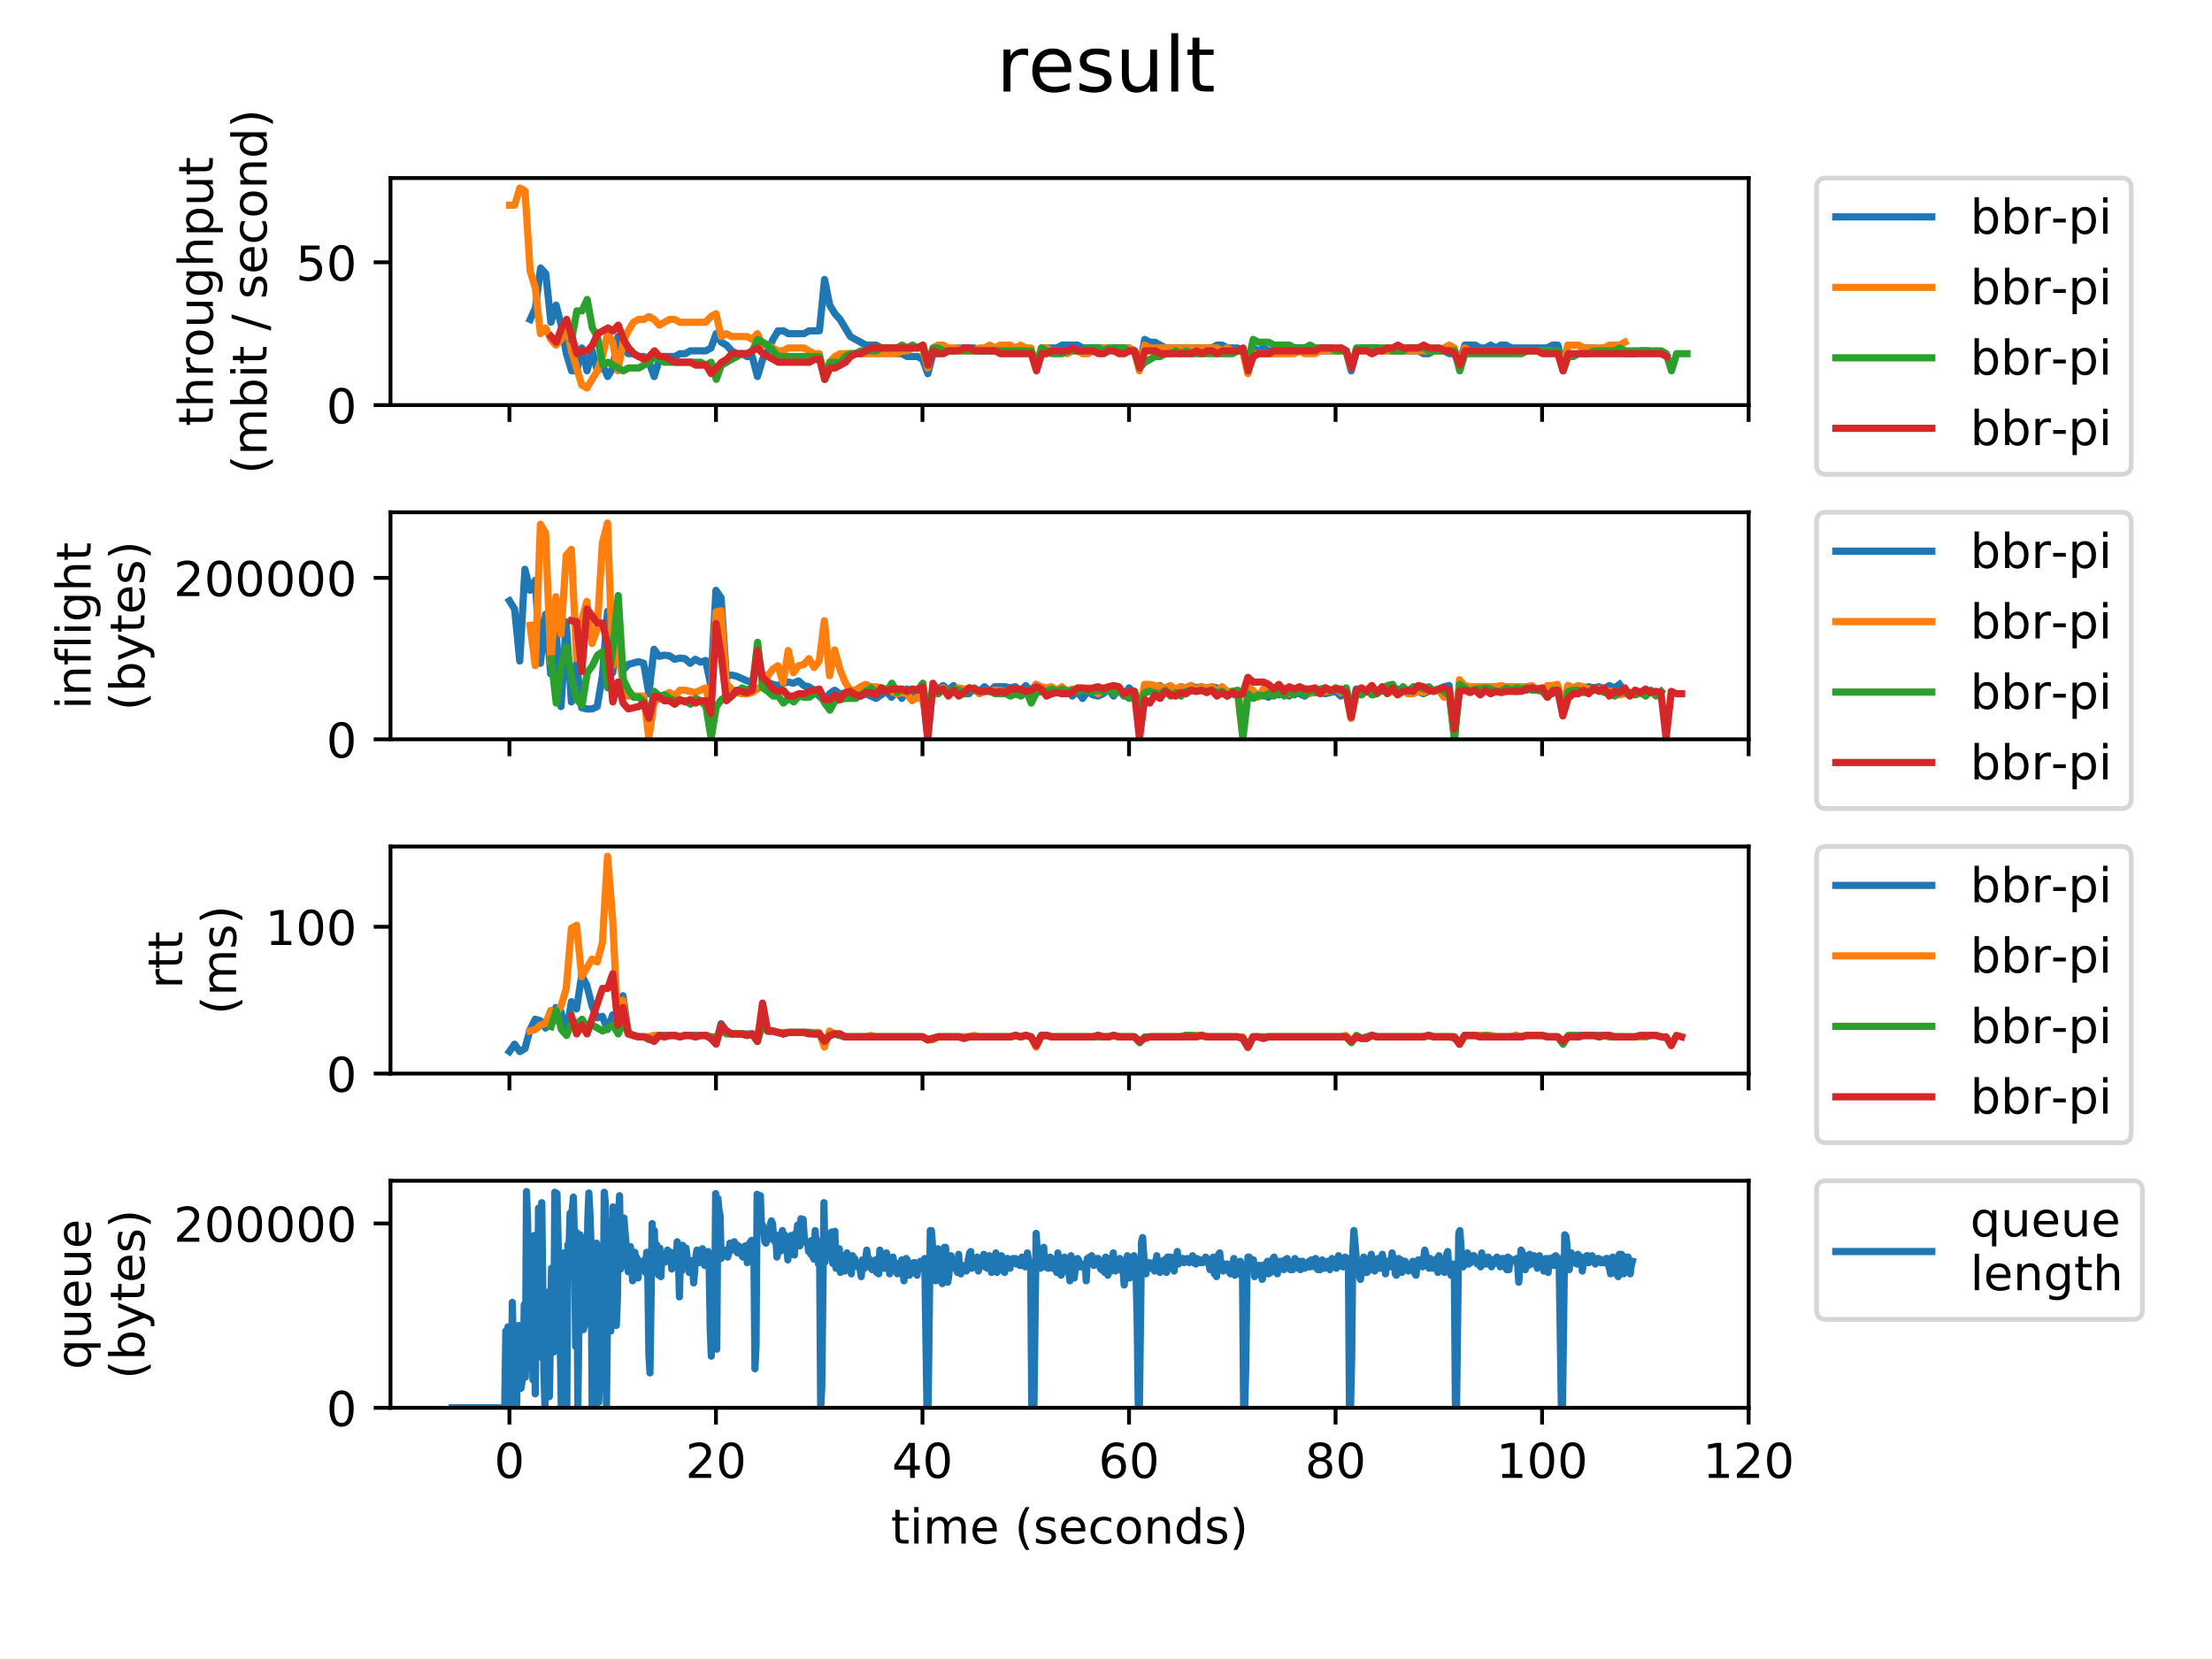 <?xml version="1.0" encoding="utf-8" standalone="no"?>
<!DOCTYPE svg PUBLIC "-//W3C//DTD SVG 1.1//EN"
  "http://www.w3.org/Graphics/SVG/1.1/DTD/svg11.dtd">
<!-- Created with matplotlib (https://matplotlib.org/) -->
<svg height="345.6pt" version="1.1" viewBox="0 0 460.8 345.6" width="460.8pt" xmlns="http://www.w3.org/2000/svg" xmlns:xlink="http://www.w3.org/1999/xlink">
 <defs>
  <style type="text/css">
*{stroke-linecap:butt;stroke-linejoin:round;}
  </style>
 </defs>
 <g id="figure_1">
  <g id="patch_1">
   <path d="M 0 345.6 
L 460.8 345.6 
L 460.8 0 
L 0 0 
z
" style="fill:#ffffff;"/>
  </g>
  <g id="axes_1">
   <g id="patch_2">
    <path d="M 81.344 84.388 
L 364.284 84.388 
L 364.284 37.09 
L 81.344 37.09 
z
" style="fill:#ffffff;"/>
   </g>
   <g id="matplotlib.axis_1">
    <g id="xtick_1">
     <g id="line2d_1">
      <defs>
       <path d="M 0 0 
L 0 3.5 
" id="m56cca06c5d" style="stroke:#000000;stroke-width:0.8;"/>
      </defs>
      <g>
       <use style="stroke:#000000;stroke-width:0.8;" x="106.123" xlink:href="#m56cca06c5d" y="84.388"/>
      </g>
     </g>
    </g>
    <g id="xtick_2">
     <g id="line2d_2">
      <g>
       <use style="stroke:#000000;stroke-width:0.8;" x="149.147" xlink:href="#m56cca06c5d" y="84.388"/>
      </g>
     </g>
    </g>
    <g id="xtick_3">
     <g id="line2d_3">
      <g>
       <use style="stroke:#000000;stroke-width:0.8;" x="192.171" xlink:href="#m56cca06c5d" y="84.388"/>
      </g>
     </g>
    </g>
    <g id="xtick_4">
     <g id="line2d_4">
      <g>
       <use style="stroke:#000000;stroke-width:0.8;" x="235.196" xlink:href="#m56cca06c5d" y="84.388"/>
      </g>
     </g>
    </g>
    <g id="xtick_5">
     <g id="line2d_5">
      <g>
       <use style="stroke:#000000;stroke-width:0.8;" x="278.22" xlink:href="#m56cca06c5d" y="84.388"/>
      </g>
     </g>
    </g>
    <g id="xtick_6">
     <g id="line2d_6">
      <g>
       <use style="stroke:#000000;stroke-width:0.8;" x="321.244" xlink:href="#m56cca06c5d" y="84.388"/>
      </g>
     </g>
    </g>
    <g id="xtick_7">
     <g id="line2d_7">
      <g>
       <use style="stroke:#000000;stroke-width:0.8;" x="364.268" xlink:href="#m56cca06c5d" y="84.388"/>
      </g>
     </g>
    </g>
   </g>
   <g id="matplotlib.axis_2">
    <g id="ytick_1">
     <g id="line2d_8">
      <defs>
       <path d="M 0 0 
L -3.5 0 
" id="m3a35388d2a" style="stroke:#000000;stroke-width:0.8;"/>
      </defs>
      <g>
       <use style="stroke:#000000;stroke-width:0.8;" x="81.344" xlink:href="#m3a35388d2a" y="84.388"/>
      </g>
     </g>
     <g id="text_1">
      <!-- 0 -->
      <defs>
       <path d="M 31.781 66.406 
Q 24.172 66.406 20.328 58.906 
Q 16.5 51.422 16.5 36.375 
Q 16.5 21.391 20.328 13.891 
Q 24.172 6.391 31.781 6.391 
Q 39.453 6.391 43.281 13.891 
Q 47.125 21.391 47.125 36.375 
Q 47.125 51.422 43.281 58.906 
Q 39.453 66.406 31.781 66.406 
z
M 31.781 74.219 
Q 44.047 74.219 50.516 64.516 
Q 56.984 54.828 56.984 36.375 
Q 56.984 17.969 50.516 8.266 
Q 44.047 -1.422 31.781 -1.422 
Q 19.531 -1.422 13.062 8.266 
Q 6.594 17.969 6.594 36.375 
Q 6.594 54.828 13.062 64.516 
Q 19.531 74.219 31.781 74.219 
z
" id="DejaVuSans-48"/>
      </defs>
      <g transform="translate(67.981 88.187)scale(0.1 -0.1)">
       <use xlink:href="#DejaVuSans-48"/>
      </g>
     </g>
    </g>
    <g id="ytick_2">
     <g id="line2d_9">
      <g>
       <use style="stroke:#000000;stroke-width:0.8;" x="81.344" xlink:href="#m3a35388d2a" y="54.641"/>
      </g>
     </g>
     <g id="text_2">
      <!-- 50 -->
      <defs>
       <path d="M 10.797 72.906 
L 49.516 72.906 
L 49.516 64.594 
L 19.828 64.594 
L 19.828 46.734 
Q 21.969 47.469 24.109 47.828 
Q 26.266 48.188 28.422 48.188 
Q 40.625 48.188 47.75 41.5 
Q 54.891 34.812 54.891 23.391 
Q 54.891 11.625 47.562 5.094 
Q 40.234 -1.422 26.906 -1.422 
Q 22.312 -1.422 17.547 -0.641 
Q 12.797 0.141 7.719 1.703 
L 7.719 11.625 
Q 12.109 9.234 16.797 8.062 
Q 21.484 6.891 26.703 6.891 
Q 35.156 6.891 40.078 11.328 
Q 45.016 15.766 45.016 23.391 
Q 45.016 31 40.078 35.438 
Q 35.156 39.891 26.703 39.891 
Q 22.75 39.891 18.812 39.016 
Q 14.891 38.141 10.797 36.281 
z
" id="DejaVuSans-53"/>
      </defs>
      <g transform="translate(61.619 58.44)scale(0.1 -0.1)">
       <use xlink:href="#DejaVuSans-53"/>
       <use x="63.623" xlink:href="#DejaVuSans-48"/>
      </g>
     </g>
    </g>
    <g id="text_3">
     <!-- throughput -->
     <defs>
      <path d="M 18.312 70.219 
L 18.312 54.688 
L 36.812 54.688 
L 36.812 47.703 
L 18.312 47.703 
L 18.312 18.016 
Q 18.312 11.328 20.141 9.422 
Q 21.969 7.516 27.594 7.516 
L 36.812 7.516 
L 36.812 0 
L 27.594 0 
Q 17.188 0 13.234 3.875 
Q 9.281 7.766 9.281 18.016 
L 9.281 47.703 
L 2.688 47.703 
L 2.688 54.688 
L 9.281 54.688 
L 9.281 70.219 
z
" id="DejaVuSans-116"/>
      <path d="M 54.891 33.016 
L 54.891 0 
L 45.906 0 
L 45.906 32.719 
Q 45.906 40.484 42.875 44.328 
Q 39.844 48.188 33.797 48.188 
Q 26.516 48.188 22.312 43.547 
Q 18.109 38.922 18.109 30.906 
L 18.109 0 
L 9.078 0 
L 9.078 75.984 
L 18.109 75.984 
L 18.109 46.188 
Q 21.344 51.125 25.703 53.562 
Q 30.078 56 35.797 56 
Q 45.219 56 50.047 50.172 
Q 54.891 44.344 54.891 33.016 
z
" id="DejaVuSans-104"/>
      <path d="M 41.109 46.297 
Q 39.594 47.172 37.812 47.578 
Q 36.031 48 33.891 48 
Q 26.266 48 22.188 43.047 
Q 18.109 38.094 18.109 28.812 
L 18.109 0 
L 9.078 0 
L 9.078 54.688 
L 18.109 54.688 
L 18.109 46.188 
Q 20.953 51.172 25.484 53.578 
Q 30.031 56 36.531 56 
Q 37.453 56 38.578 55.875 
Q 39.703 55.766 41.062 55.516 
z
" id="DejaVuSans-114"/>
      <path d="M 30.609 48.391 
Q 23.391 48.391 19.188 42.75 
Q 14.984 37.109 14.984 27.297 
Q 14.984 17.484 19.156 11.844 
Q 23.344 6.203 30.609 6.203 
Q 37.797 6.203 41.984 11.859 
Q 46.188 17.531 46.188 27.297 
Q 46.188 37.016 41.984 42.703 
Q 37.797 48.391 30.609 48.391 
z
M 30.609 56 
Q 42.328 56 49.016 48.375 
Q 55.719 40.766 55.719 27.297 
Q 55.719 13.875 49.016 6.219 
Q 42.328 -1.422 30.609 -1.422 
Q 18.844 -1.422 12.172 6.219 
Q 5.516 13.875 5.516 27.297 
Q 5.516 40.766 12.172 48.375 
Q 18.844 56 30.609 56 
z
" id="DejaVuSans-111"/>
      <path d="M 8.5 21.578 
L 8.5 54.688 
L 17.484 54.688 
L 17.484 21.922 
Q 17.484 14.156 20.5 10.266 
Q 23.531 6.391 29.594 6.391 
Q 36.859 6.391 41.078 11.031 
Q 45.312 15.672 45.312 23.688 
L 45.312 54.688 
L 54.297 54.688 
L 54.297 0 
L 45.312 0 
L 45.312 8.406 
Q 42.047 3.422 37.719 1 
Q 33.406 -1.422 27.688 -1.422 
Q 18.266 -1.422 13.375 4.438 
Q 8.5 10.297 8.5 21.578 
z
M 31.109 56 
z
" id="DejaVuSans-117"/>
      <path d="M 45.406 27.984 
Q 45.406 37.75 41.375 43.109 
Q 37.359 48.484 30.078 48.484 
Q 22.859 48.484 18.828 43.109 
Q 14.797 37.75 14.797 27.984 
Q 14.797 18.266 18.828 12.891 
Q 22.859 7.516 30.078 7.516 
Q 37.359 7.516 41.375 12.891 
Q 45.406 18.266 45.406 27.984 
z
M 54.391 6.781 
Q 54.391 -7.172 48.188 -13.984 
Q 42 -20.797 29.203 -20.797 
Q 24.469 -20.797 20.266 -20.094 
Q 16.062 -19.391 12.109 -17.922 
L 12.109 -9.188 
Q 16.062 -11.328 19.922 -12.344 
Q 23.781 -13.375 27.781 -13.375 
Q 36.625 -13.375 41.016 -8.766 
Q 45.406 -4.156 45.406 5.172 
L 45.406 9.625 
Q 42.625 4.781 38.281 2.391 
Q 33.938 0 27.875 0 
Q 17.828 0 11.672 7.656 
Q 5.516 15.328 5.516 27.984 
Q 5.516 40.672 11.672 48.328 
Q 17.828 56 27.875 56 
Q 33.938 56 38.281 53.609 
Q 42.625 51.219 45.406 46.391 
L 45.406 54.688 
L 54.391 54.688 
z
" id="DejaVuSans-103"/>
      <path d="M 18.109 8.203 
L 18.109 -20.797 
L 9.078 -20.797 
L 9.078 54.688 
L 18.109 54.688 
L 18.109 46.391 
Q 20.953 51.266 25.266 53.625 
Q 29.594 56 35.594 56 
Q 45.562 56 51.781 48.094 
Q 58.016 40.188 58.016 27.297 
Q 58.016 14.406 51.781 6.484 
Q 45.562 -1.422 35.594 -1.422 
Q 29.594 -1.422 25.266 0.953 
Q 20.953 3.328 18.109 8.203 
z
M 48.688 27.297 
Q 48.688 37.203 44.609 42.844 
Q 40.531 48.484 33.406 48.484 
Q 26.266 48.484 22.188 42.844 
Q 18.109 37.203 18.109 27.297 
Q 18.109 17.391 22.188 11.75 
Q 26.266 6.109 33.406 6.109 
Q 40.531 6.109 44.609 11.75 
Q 48.688 17.391 48.688 27.297 
z
" id="DejaVuSans-112"/>
     </defs>
     <g transform="translate(44.342 88.796)rotate(-90)scale(0.1 -0.1)">
      <use xlink:href="#DejaVuSans-116"/>
      <use x="39.209" xlink:href="#DejaVuSans-104"/>
      <use x="102.588" xlink:href="#DejaVuSans-114"/>
      <use x="143.67" xlink:href="#DejaVuSans-111"/>
      <use x="204.852" xlink:href="#DejaVuSans-117"/>
      <use x="268.23" xlink:href="#DejaVuSans-103"/>
      <use x="331.707" xlink:href="#DejaVuSans-104"/>
      <use x="395.086" xlink:href="#DejaVuSans-112"/>
      <use x="458.562" xlink:href="#DejaVuSans-117"/>
      <use x="521.941" xlink:href="#DejaVuSans-116"/>
     </g>
     <!-- (mbit / second) -->
     <defs>
      <path d="M 31 75.875 
Q 24.469 64.656 21.281 53.656 
Q 18.109 42.672 18.109 31.391 
Q 18.109 20.125 21.312 9.062 
Q 24.516 -2 31 -13.188 
L 23.188 -13.188 
Q 15.875 -1.703 12.234 9.375 
Q 8.594 20.453 8.594 31.391 
Q 8.594 42.281 12.203 53.312 
Q 15.828 64.359 23.188 75.875 
z
" id="DejaVuSans-40"/>
      <path d="M 52 44.188 
Q 55.375 50.25 60.062 53.125 
Q 64.75 56 71.094 56 
Q 79.641 56 84.281 50.016 
Q 88.922 44.047 88.922 33.016 
L 88.922 0 
L 79.891 0 
L 79.891 32.719 
Q 79.891 40.578 77.094 44.375 
Q 74.312 48.188 68.609 48.188 
Q 61.625 48.188 57.562 43.547 
Q 53.516 38.922 53.516 30.906 
L 53.516 0 
L 44.484 0 
L 44.484 32.719 
Q 44.484 40.625 41.703 44.406 
Q 38.922 48.188 33.109 48.188 
Q 26.219 48.188 22.156 43.531 
Q 18.109 38.875 18.109 30.906 
L 18.109 0 
L 9.078 0 
L 9.078 54.688 
L 18.109 54.688 
L 18.109 46.188 
Q 21.188 51.219 25.484 53.609 
Q 29.781 56 35.688 56 
Q 41.656 56 45.828 52.969 
Q 50 49.953 52 44.188 
z
" id="DejaVuSans-109"/>
      <path d="M 48.688 27.297 
Q 48.688 37.203 44.609 42.844 
Q 40.531 48.484 33.406 48.484 
Q 26.266 48.484 22.188 42.844 
Q 18.109 37.203 18.109 27.297 
Q 18.109 17.391 22.188 11.75 
Q 26.266 6.109 33.406 6.109 
Q 40.531 6.109 44.609 11.75 
Q 48.688 17.391 48.688 27.297 
z
M 18.109 46.391 
Q 20.953 51.266 25.266 53.625 
Q 29.594 56 35.594 56 
Q 45.562 56 51.781 48.094 
Q 58.016 40.188 58.016 27.297 
Q 58.016 14.406 51.781 6.484 
Q 45.562 -1.422 35.594 -1.422 
Q 29.594 -1.422 25.266 0.953 
Q 20.953 3.328 18.109 8.203 
L 18.109 0 
L 9.078 0 
L 9.078 75.984 
L 18.109 75.984 
z
" id="DejaVuSans-98"/>
      <path d="M 9.422 54.688 
L 18.406 54.688 
L 18.406 0 
L 9.422 0 
z
M 9.422 75.984 
L 18.406 75.984 
L 18.406 64.594 
L 9.422 64.594 
z
" id="DejaVuSans-105"/>
      <path id="DejaVuSans-32"/>
      <path d="M 25.391 72.906 
L 33.688 72.906 
L 8.297 -9.281 
L 0 -9.281 
z
" id="DejaVuSans-47"/>
      <path d="M 44.281 53.078 
L 44.281 44.578 
Q 40.484 46.531 36.375 47.5 
Q 32.281 48.484 27.875 48.484 
Q 21.188 48.484 17.844 46.438 
Q 14.5 44.391 14.5 40.281 
Q 14.5 37.156 16.891 35.375 
Q 19.281 33.594 26.516 31.984 
L 29.594 31.297 
Q 39.156 29.25 43.188 25.516 
Q 47.219 21.781 47.219 15.094 
Q 47.219 7.469 41.188 3.016 
Q 35.156 -1.422 24.609 -1.422 
Q 20.219 -1.422 15.453 -0.562 
Q 10.688 0.297 5.422 2 
L 5.422 11.281 
Q 10.406 8.688 15.234 7.391 
Q 20.062 6.109 24.812 6.109 
Q 31.156 6.109 34.562 8.281 
Q 37.984 10.453 37.984 14.406 
Q 37.984 18.062 35.516 20.016 
Q 33.062 21.969 24.703 23.781 
L 21.578 24.516 
Q 13.234 26.266 9.516 29.906 
Q 5.812 33.547 5.812 39.891 
Q 5.812 47.609 11.281 51.797 
Q 16.75 56 26.812 56 
Q 31.781 56 36.172 55.266 
Q 40.578 54.547 44.281 53.078 
z
" id="DejaVuSans-115"/>
      <path d="M 56.203 29.594 
L 56.203 25.203 
L 14.891 25.203 
Q 15.484 15.922 20.484 11.062 
Q 25.484 6.203 34.422 6.203 
Q 39.594 6.203 44.453 7.469 
Q 49.312 8.734 54.109 11.281 
L 54.109 2.781 
Q 49.266 0.734 44.188 -0.344 
Q 39.109 -1.422 33.891 -1.422 
Q 20.797 -1.422 13.156 6.188 
Q 5.516 13.812 5.516 26.812 
Q 5.516 40.234 12.766 48.109 
Q 20.016 56 32.328 56 
Q 43.359 56 49.781 48.891 
Q 56.203 41.797 56.203 29.594 
z
M 47.219 32.234 
Q 47.125 39.594 43.094 43.984 
Q 39.062 48.391 32.422 48.391 
Q 24.906 48.391 20.391 44.141 
Q 15.875 39.891 15.188 32.172 
z
" id="DejaVuSans-101"/>
      <path d="M 48.781 52.594 
L 48.781 44.188 
Q 44.969 46.297 41.141 47.344 
Q 37.312 48.391 33.406 48.391 
Q 24.656 48.391 19.812 42.844 
Q 14.984 37.312 14.984 27.297 
Q 14.984 17.281 19.812 11.734 
Q 24.656 6.203 33.406 6.203 
Q 37.312 6.203 41.141 7.25 
Q 44.969 8.297 48.781 10.406 
L 48.781 2.094 
Q 45.016 0.344 40.984 -0.531 
Q 36.969 -1.422 32.422 -1.422 
Q 20.062 -1.422 12.781 6.344 
Q 5.516 14.109 5.516 27.297 
Q 5.516 40.672 12.859 48.328 
Q 20.219 56 33.016 56 
Q 37.156 56 41.109 55.141 
Q 45.062 54.297 48.781 52.594 
z
" id="DejaVuSans-99"/>
      <path d="M 54.891 33.016 
L 54.891 0 
L 45.906 0 
L 45.906 32.719 
Q 45.906 40.484 42.875 44.328 
Q 39.844 48.188 33.797 48.188 
Q 26.516 48.188 22.312 43.547 
Q 18.109 38.922 18.109 30.906 
L 18.109 0 
L 9.078 0 
L 9.078 54.688 
L 18.109 54.688 
L 18.109 46.188 
Q 21.344 51.125 25.703 53.562 
Q 30.078 56 35.797 56 
Q 45.219 56 50.047 50.172 
Q 54.891 44.344 54.891 33.016 
z
" id="DejaVuSans-110"/>
      <path d="M 45.406 46.391 
L 45.406 75.984 
L 54.391 75.984 
L 54.391 0 
L 45.406 0 
L 45.406 8.203 
Q 42.578 3.328 38.25 0.953 
Q 33.938 -1.422 27.875 -1.422 
Q 17.969 -1.422 11.734 6.484 
Q 5.516 14.406 5.516 27.297 
Q 5.516 40.188 11.734 48.094 
Q 17.969 56 27.875 56 
Q 33.938 56 38.25 53.625 
Q 42.578 51.266 45.406 46.391 
z
M 14.797 27.297 
Q 14.797 17.391 18.875 11.75 
Q 22.953 6.109 30.078 6.109 
Q 37.203 6.109 41.297 11.75 
Q 45.406 17.391 45.406 27.297 
Q 45.406 37.203 41.297 42.844 
Q 37.203 48.484 30.078 48.484 
Q 22.953 48.484 18.875 42.844 
Q 14.797 37.203 14.797 27.297 
z
" id="DejaVuSans-100"/>
      <path d="M 8.016 75.875 
L 15.828 75.875 
Q 23.141 64.359 26.781 53.312 
Q 30.422 42.281 30.422 31.391 
Q 30.422 20.453 26.781 9.375 
Q 23.141 -1.703 15.828 -13.188 
L 8.016 -13.188 
Q 14.5 -2 17.703 9.062 
Q 20.906 20.125 20.906 31.391 
Q 20.906 42.672 17.703 53.656 
Q 14.5 64.656 8.016 75.875 
z
" id="DejaVuSans-41"/>
     </defs>
     <g transform="translate(55.539 98.73)rotate(-90)scale(0.1 -0.1)">
      <use xlink:href="#DejaVuSans-40"/>
      <use x="39.014" xlink:href="#DejaVuSans-109"/>
      <use x="136.426" xlink:href="#DejaVuSans-98"/>
      <use x="199.902" xlink:href="#DejaVuSans-105"/>
      <use x="227.686" xlink:href="#DejaVuSans-116"/>
      <use x="266.895" xlink:href="#DejaVuSans-32"/>
      <use x="298.682" xlink:href="#DejaVuSans-47"/>
      <use x="332.373" xlink:href="#DejaVuSans-32"/>
      <use x="364.16" xlink:href="#DejaVuSans-115"/>
      <use x="416.26" xlink:href="#DejaVuSans-101"/>
      <use x="477.783" xlink:href="#DejaVuSans-99"/>
      <use x="532.764" xlink:href="#DejaVuSans-111"/>
      <use x="593.945" xlink:href="#DejaVuSans-110"/>
      <use x="657.324" xlink:href="#DejaVuSans-100"/>
      <use x="720.801" xlink:href="#DejaVuSans-41"/>
     </g>
    </g>
   </g>
   <g id="line2d_10">
    <path clip-path="url(#p15382da806)" d="M 110.462 66.54 
L 111.538 64.16 
L 112.613 55.831 
L 113.689 57.02 
L 114.765 67.135 
L 115.84 63.565 
L 116.916 67.73 
L 117.991 73.679 
L 119.067 77.249 
L 120.143 77.249 
L 121.218 72.489 
L 122.294 77.249 
L 123.369 73.084 
L 124.445 77.249 
L 125.521 76.059 
L 126.596 78.439 
L 127.672 76.654 
L 128.747 70.109 
L 129.823 72.489 
L 130.899 73.679 
L 131.974 73.679 
L 133.05 74.274 
L 134.125 74.274 
L 135.201 75.464 
L 136.277 78.439 
L 137.352 74.869 
L 138.428 74.274 
L 140.579 74.274 
L 141.655 73.679 
L 142.73 73.679 
L 143.806 73.084 
L 147.033 73.084 
L 148.108 72.489 
L 149.184 69.514 
L 150.259 71.299 
L 151.335 71.894 
L 152.411 73.084 
L 153.486 73.679 
L 154.562 73.679 
L 155.637 74.274 
L 156.713 74.274 
L 157.789 78.439 
L 158.864 74.869 
L 159.94 73.084 
L 161.015 70.704 
L 162.091 68.919 
L 163.167 68.919 
L 164.242 69.514 
L 167.469 69.514 
L 168.545 68.919 
L 170.696 68.919 
L 171.771 58.21 
L 172.847 63.565 
L 173.923 65.35 
L 174.998 66.54 
L 177.15 70.109 
L 180.376 71.894 
L 182.528 71.894 
L 184.679 73.084 
L 185.754 73.084 
L 186.83 73.679 
L 187.906 73.679 
L 188.981 74.274 
L 191.132 74.274 
L 192.208 74.869 
L 193.284 77.844 
L 194.359 73.679 
L 195.435 73.679 
L 196.51 73.084 
L 198.662 73.084 
L 199.737 72.489 
L 202.964 72.489 
L 204.04 73.084 
L 214.796 73.084 
L 215.871 76.654 
L 216.947 72.489 
L 220.174 72.489 
L 221.249 71.894 
L 224.476 71.894 
L 225.552 72.489 
L 229.854 72.489 
L 230.93 73.084 
L 232.005 72.489 
L 235.232 72.489 
L 236.308 73.084 
L 237.383 76.654 
L 238.459 70.704 
L 239.535 71.299 
L 240.61 71.299 
L 242.761 72.489 
L 252.442 72.489 
L 253.517 71.894 
L 254.593 71.894 
L 255.669 72.489 
L 257.82 72.489 
L 258.895 73.084 
L 259.971 76.654 
L 261.047 72.489 
L 262.122 73.084 
L 263.198 72.489 
L 264.273 73.084 
L 268.576 73.084 
L 269.651 72.489 
L 271.803 72.489 
L 272.878 73.084 
L 278.256 73.084 
L 279.332 72.489 
L 280.407 73.084 
L 281.483 77.249 
L 282.559 73.084 
L 283.634 72.489 
L 286.861 72.489 
L 287.937 73.084 
L 295.466 73.084 
L 296.541 73.679 
L 297.617 73.679 
L 298.693 73.084 
L 300.844 73.084 
L 301.92 73.679 
L 302.995 73.679 
L 304.071 75.464 
L 305.146 71.894 
L 307.298 71.894 
L 308.373 72.489 
L 309.449 72.489 
L 310.524 71.894 
L 311.6 72.489 
L 312.676 71.894 
L 313.751 71.894 
L 314.827 72.489 
L 322.356 72.489 
L 323.432 71.894 
L 324.507 71.894 
L 325.583 76.059 
L 326.658 71.894 
L 328.81 71.894 
L 329.885 72.489 
L 332.036 72.489 
L 333.112 73.084 
L 337.414 73.084 
L 338.49 73.679 
L 340.641 73.679 
L 341.717 73.084 
L 342.792 73.084 
L 342.792 73.084 
" style="fill:none;stroke:#1f77b4;stroke-linecap:square;stroke-width:1.5;"/>
   </g>
   <g id="line2d_11">
    <path clip-path="url(#p15382da806)" d="M 106.138 42.742 
L 107.214 42.742 
L 108.289 39.172 
L 109.365 39.767 
L 110.441 56.426 
L 111.516 59.995 
L 112.592 69.514 
L 113.667 68.324 
L 114.743 70.704 
L 115.819 71.894 
L 116.894 70.704 
L 117.97 67.73 
L 119.045 73.084 
L 121.197 80.223 
L 122.272 80.818 
L 124.423 77.249 
L 125.499 74.274 
L 126.575 69.514 
L 127.65 71.299 
L 128.726 77.249 
L 129.801 71.299 
L 130.877 68.919 
L 131.953 67.135 
L 133.028 66.54 
L 134.104 66.54 
L 135.179 65.945 
L 136.255 66.54 
L 137.331 67.73 
L 139.482 66.54 
L 140.557 66.54 
L 141.633 67.135 
L 147.011 67.135 
L 148.087 65.945 
L 149.162 65.35 
L 150.238 70.109 
L 151.314 69.514 
L 152.389 70.109 
L 155.616 70.109 
L 156.692 70.704 
L 157.767 69.514 
L 158.843 71.894 
L 159.918 71.894 
L 162.07 73.084 
L 163.145 73.084 
L 164.221 72.489 
L 167.448 72.489 
L 169.599 73.679 
L 170.674 73.679 
L 171.75 78.439 
L 172.826 75.464 
L 173.901 74.274 
L 174.977 73.679 
L 186.808 73.679 
L 187.884 73.084 
L 188.96 73.084 
L 190.035 72.489 
L 192.186 72.489 
L 193.262 76.654 
L 194.338 72.489 
L 195.413 71.894 
L 196.489 71.894 
L 197.564 72.489 
L 199.716 72.489 
L 200.791 73.084 
L 202.942 73.084 
L 204.018 72.489 
L 205.094 72.489 
L 206.169 71.894 
L 207.245 72.489 
L 208.321 71.894 
L 210.472 71.894 
L 211.547 72.489 
L 212.623 71.894 
L 213.699 72.489 
L 214.774 72.489 
L 215.85 76.654 
L 216.925 72.489 
L 218.001 72.489 
L 219.077 73.084 
L 221.228 73.084 
L 222.303 73.679 
L 223.379 73.084 
L 224.455 73.084 
L 225.53 73.679 
L 226.606 73.679 
L 227.681 73.084 
L 228.757 73.084 
L 229.833 72.489 
L 230.908 72.489 
L 231.984 73.084 
L 233.059 73.084 
L 234.135 72.489 
L 235.211 72.489 
L 236.286 73.084 
L 237.362 77.249 
L 238.437 71.894 
L 239.513 72.489 
L 253.496 72.489 
L 254.571 73.084 
L 255.647 72.489 
L 256.723 73.084 
L 258.874 73.084 
L 259.949 77.844 
L 261.025 73.679 
L 269.63 73.679 
L 270.706 73.084 
L 271.781 73.679 
L 273.932 73.679 
L 275.008 73.084 
L 280.386 73.084 
L 281.462 76.654 
L 282.537 73.084 
L 284.688 73.084 
L 285.764 73.679 
L 286.84 73.084 
L 299.747 73.084 
L 301.898 71.894 
L 302.974 72.489 
L 304.049 76.654 
L 305.125 72.489 
L 306.2 73.084 
L 323.41 73.084 
L 324.486 73.679 
L 325.561 76.654 
L 326.637 71.894 
L 328.788 71.894 
L 329.864 72.489 
L 334.166 72.489 
L 335.242 71.894 
L 337.393 71.894 
L 338.469 71.299 
L 338.469 71.299 
" style="fill:none;stroke:#ff7f0e;stroke-linecap:square;stroke-width:1.5;"/>
   </g>
   <g id="line2d_12">
    <path clip-path="url(#p15382da806)" d="M 119.093 70.704 
L 120.168 64.755 
L 121.244 64.755 
L 122.32 62.375 
L 123.395 68.324 
L 124.471 70.109 
L 125.546 76.059 
L 126.622 75.464 
L 129.849 77.249 
L 130.924 76.654 
L 133.076 76.654 
L 135.227 75.464 
L 136.302 74.274 
L 138.454 75.464 
L 145.983 75.464 
L 147.058 76.059 
L 148.134 75.464 
L 149.21 79.033 
L 150.285 76.059 
L 154.588 73.679 
L 155.663 73.679 
L 156.739 73.084 
L 157.814 70.704 
L 159.966 71.894 
L 162.117 74.274 
L 170.722 74.274 
L 171.797 79.033 
L 172.873 75.464 
L 175.024 75.464 
L 176.1 74.274 
L 177.175 73.679 
L 178.251 73.679 
L 179.327 73.084 
L 182.553 73.084 
L 183.629 72.489 
L 186.856 72.489 
L 187.931 71.894 
L 189.007 72.489 
L 190.083 71.894 
L 191.158 72.489 
L 192.234 71.894 
L 193.309 76.059 
L 194.385 72.489 
L 195.461 72.489 
L 196.536 73.084 
L 214.821 73.084 
L 215.897 76.654 
L 216.973 72.489 
L 219.124 73.679 
L 221.275 73.679 
L 222.351 73.084 
L 225.577 73.084 
L 226.653 72.489 
L 228.804 72.489 
L 229.88 73.084 
L 230.956 72.489 
L 234.182 72.489 
L 235.258 73.084 
L 236.334 73.084 
L 237.409 76.654 
L 238.485 75.464 
L 240.636 74.274 
L 241.712 74.274 
L 242.787 73.679 
L 243.863 73.679 
L 244.938 73.084 
L 246.014 73.679 
L 247.09 73.084 
L 248.165 73.679 
L 256.77 73.679 
L 257.846 73.084 
L 258.921 73.084 
L 259.997 75.464 
L 261.072 70.704 
L 262.148 71.299 
L 264.299 71.299 
L 265.375 71.894 
L 268.602 71.894 
L 269.677 72.489 
L 271.828 72.489 
L 272.904 71.894 
L 273.98 72.489 
L 277.206 72.489 
L 278.282 73.084 
L 280.433 73.084 
L 281.509 76.654 
L 282.584 72.489 
L 289.038 72.489 
L 290.114 73.084 
L 292.265 73.084 
L 293.341 72.489 
L 296.567 72.489 
L 297.643 73.084 
L 303.021 73.084 
L 304.097 77.249 
L 305.172 73.679 
L 317.004 73.679 
L 318.079 73.084 
L 324.533 73.084 
L 325.609 77.249 
L 326.684 74.274 
L 327.76 74.274 
L 328.835 73.679 
L 330.987 73.679 
L 332.062 73.084 
L 336.365 73.084 
L 337.44 72.489 
L 338.516 73.084 
L 346.045 73.084 
L 347.121 73.679 
L 348.196 77.249 
L 349.272 73.679 
L 351.423 73.679 
L 351.423 73.679 
" style="fill:none;stroke:#2ca02c;stroke-linecap:square;stroke-width:1.5;"/>
   </g>
   <g id="line2d_13">
    <path clip-path="url(#p15382da806)" d="M 114.816 70.109 
L 115.892 71.299 
L 116.967 68.324 
L 118.043 66.54 
L 120.194 73.679 
L 121.27 73.084 
L 122.345 73.084 
L 123.421 71.894 
L 124.497 69.514 
L 126.648 68.324 
L 127.723 68.919 
L 128.799 67.73 
L 129.875 70.704 
L 130.95 72.489 
L 132.026 73.679 
L 134.177 74.869 
L 135.253 74.274 
L 136.328 73.084 
L 137.404 74.274 
L 138.479 74.274 
L 140.631 75.464 
L 143.857 75.464 
L 144.933 76.059 
L 147.084 76.059 
L 148.16 77.844 
L 150.311 75.464 
L 151.387 74.869 
L 152.462 73.679 
L 155.689 73.679 
L 157.84 72.489 
L 158.916 73.679 
L 162.143 75.464 
L 168.596 75.464 
L 169.672 74.869 
L 170.748 74.869 
L 171.823 79.033 
L 172.899 76.654 
L 173.974 76.654 
L 176.126 75.464 
L 177.201 74.274 
L 178.277 73.679 
L 179.352 73.679 
L 181.504 72.489 
L 191.184 72.489 
L 192.26 71.894 
L 193.335 76.059 
L 194.411 73.084 
L 195.486 73.679 
L 196.562 73.679 
L 197.638 73.084 
L 199.789 73.084 
L 200.864 72.489 
L 201.94 72.489 
L 203.016 73.084 
L 207.318 73.084 
L 208.394 73.679 
L 214.847 73.679 
L 215.923 77.249 
L 216.998 73.679 
L 218.074 73.679 
L 219.15 73.084 
L 222.376 73.084 
L 223.452 72.489 
L 224.528 73.084 
L 227.755 73.084 
L 228.83 73.679 
L 229.906 73.679 
L 230.981 73.084 
L 232.057 73.084 
L 233.133 73.679 
L 234.208 73.679 
L 235.284 73.084 
L 236.359 73.084 
L 237.435 76.654 
L 238.511 73.084 
L 240.662 73.084 
L 241.737 73.679 
L 248.191 73.679 
L 249.267 73.084 
L 250.342 73.679 
L 251.418 73.084 
L 252.493 73.084 
L 253.569 73.679 
L 254.645 73.084 
L 257.871 73.084 
L 258.947 72.489 
L 260.023 77.249 
L 261.098 74.274 
L 262.174 73.679 
L 264.325 73.679 
L 265.401 73.084 
L 274.005 73.084 
L 275.081 72.489 
L 279.383 72.489 
L 280.459 73.084 
L 281.535 76.654 
L 282.61 73.084 
L 284.761 73.084 
L 285.837 73.679 
L 286.913 73.084 
L 287.988 73.084 
L 289.064 72.489 
L 290.14 72.489 
L 291.215 71.894 
L 292.291 72.489 
L 295.518 72.489 
L 296.593 71.894 
L 297.669 72.489 
L 299.82 72.489 
L 300.896 73.084 
L 301.971 73.084 
L 303.047 73.679 
L 304.122 76.059 
L 305.198 73.084 
L 320.256 73.084 
L 321.332 73.679 
L 324.559 73.679 
L 325.634 77.249 
L 326.71 73.679 
L 346.071 73.679 
L 347.146 74.274 
L 347.146 74.274 
" style="fill:none;stroke:#d62728;stroke-linecap:square;stroke-width:1.5;"/>
   </g>
   <g id="patch_3">
    <path d="M 81.344 84.388 
L 81.344 37.09 
" style="fill:none;stroke:#000000;stroke-linecap:square;stroke-linejoin:miter;stroke-width:0.8;"/>
   </g>
   <g id="patch_4">
    <path d="M 364.284 84.388 
L 364.284 37.09 
" style="fill:none;stroke:#000000;stroke-linecap:square;stroke-linejoin:miter;stroke-width:0.8;"/>
   </g>
   <g id="patch_5">
    <path d="M 81.344 84.388 
L 364.284 84.388 
" style="fill:none;stroke:#000000;stroke-linecap:square;stroke-linejoin:miter;stroke-width:0.8;"/>
   </g>
   <g id="patch_6">
    <path d="M 81.344 37.09 
L 364.284 37.09 
" style="fill:none;stroke:#000000;stroke-linecap:square;stroke-linejoin:miter;stroke-width:0.8;"/>
   </g>
   <g id="legend_1">
    <g id="patch_7">
     <path d="M 380.431 98.802 
L 441.964 98.802 
Q 443.964 98.802 443.964 96.802 
L 443.964 39.09 
Q 443.964 37.09 441.964 37.09 
L 380.431 37.09 
Q 378.431 37.09 378.431 39.09 
L 378.431 96.802 
Q 378.431 98.802 380.431 98.802 
z
" style="fill:#ffffff;opacity:0.8;stroke:#cccccc;stroke-linejoin:miter;"/>
    </g>
    <g id="line2d_14">
     <path d="M 382.431 45.188 
L 402.431 45.188 
" style="fill:none;stroke:#1f77b4;stroke-linecap:square;stroke-width:1.5;"/>
    </g>
    <g id="line2d_15"/>
    <g id="text_4">
     <!-- bbr-pi -->
     <defs>
      <path d="M 4.891 31.391 
L 31.203 31.391 
L 31.203 23.391 
L 4.891 23.391 
z
" id="DejaVuSans-45"/>
     </defs>
     <g transform="translate(410.431 48.688)scale(0.1 -0.1)">
      <use xlink:href="#DejaVuSans-98"/>
      <use x="63.477" xlink:href="#DejaVuSans-98"/>
      <use x="126.953" xlink:href="#DejaVuSans-114"/>
      <use x="167.973" xlink:href="#DejaVuSans-45"/>
      <use x="204.057" xlink:href="#DejaVuSans-112"/>
      <use x="267.533" xlink:href="#DejaVuSans-105"/>
     </g>
    </g>
    <g id="line2d_16">
     <path d="M 382.431 59.866 
L 402.431 59.866 
" style="fill:none;stroke:#ff7f0e;stroke-linecap:square;stroke-width:1.5;"/>
    </g>
    <g id="line2d_17"/>
    <g id="text_5">
     <!-- bbr-pi -->
     <g transform="translate(410.431 63.366)scale(0.1 -0.1)">
      <use xlink:href="#DejaVuSans-98"/>
      <use x="63.477" xlink:href="#DejaVuSans-98"/>
      <use x="126.953" xlink:href="#DejaVuSans-114"/>
      <use x="167.973" xlink:href="#DejaVuSans-45"/>
      <use x="204.057" xlink:href="#DejaVuSans-112"/>
      <use x="267.533" xlink:href="#DejaVuSans-105"/>
     </g>
    </g>
    <g id="line2d_18">
     <path d="M 382.431 74.544 
L 402.431 74.544 
" style="fill:none;stroke:#2ca02c;stroke-linecap:square;stroke-width:1.5;"/>
    </g>
    <g id="line2d_19"/>
    <g id="text_6">
     <!-- bbr-pi -->
     <g transform="translate(410.431 78.044)scale(0.1 -0.1)">
      <use xlink:href="#DejaVuSans-98"/>
      <use x="63.477" xlink:href="#DejaVuSans-98"/>
      <use x="126.953" xlink:href="#DejaVuSans-114"/>
      <use x="167.973" xlink:href="#DejaVuSans-45"/>
      <use x="204.057" xlink:href="#DejaVuSans-112"/>
      <use x="267.533" xlink:href="#DejaVuSans-105"/>
     </g>
    </g>
    <g id="line2d_20">
     <path d="M 382.431 89.223 
L 402.431 89.223 
" style="fill:none;stroke:#d62728;stroke-linecap:square;stroke-width:1.5;"/>
    </g>
    <g id="line2d_21"/>
    <g id="text_7">
     <!-- bbr-pi -->
     <g transform="translate(410.431 92.723)scale(0.1 -0.1)">
      <use xlink:href="#DejaVuSans-98"/>
      <use x="63.477" xlink:href="#DejaVuSans-98"/>
      <use x="126.953" xlink:href="#DejaVuSans-114"/>
      <use x="167.973" xlink:href="#DejaVuSans-45"/>
      <use x="204.057" xlink:href="#DejaVuSans-112"/>
      <use x="267.533" xlink:href="#DejaVuSans-105"/>
     </g>
    </g>
   </g>
  </g>
  <g id="axes_2">
   <g id="patch_8">
    <path d="M 81.344 154.016 
L 364.284 154.016 
L 364.284 106.718 
L 81.344 106.718 
z
" style="fill:#ffffff;"/>
   </g>
   <g id="matplotlib.axis_3">
    <g id="xtick_8">
     <g id="line2d_22">
      <g>
       <use style="stroke:#000000;stroke-width:0.8;" x="106.123" xlink:href="#m56cca06c5d" y="154.016"/>
      </g>
     </g>
    </g>
    <g id="xtick_9">
     <g id="line2d_23">
      <g>
       <use style="stroke:#000000;stroke-width:0.8;" x="149.147" xlink:href="#m56cca06c5d" y="154.016"/>
      </g>
     </g>
    </g>
    <g id="xtick_10">
     <g id="line2d_24">
      <g>
       <use style="stroke:#000000;stroke-width:0.8;" x="192.171" xlink:href="#m56cca06c5d" y="154.016"/>
      </g>
     </g>
    </g>
    <g id="xtick_11">
     <g id="line2d_25">
      <g>
       <use style="stroke:#000000;stroke-width:0.8;" x="235.196" xlink:href="#m56cca06c5d" y="154.016"/>
      </g>
     </g>
    </g>
    <g id="xtick_12">
     <g id="line2d_26">
      <g>
       <use style="stroke:#000000;stroke-width:0.8;" x="278.22" xlink:href="#m56cca06c5d" y="154.016"/>
      </g>
     </g>
    </g>
    <g id="xtick_13">
     <g id="line2d_27">
      <g>
       <use style="stroke:#000000;stroke-width:0.8;" x="321.244" xlink:href="#m56cca06c5d" y="154.016"/>
      </g>
     </g>
    </g>
    <g id="xtick_14">
     <g id="line2d_28">
      <g>
       <use style="stroke:#000000;stroke-width:0.8;" x="364.268" xlink:href="#m56cca06c5d" y="154.016"/>
      </g>
     </g>
    </g>
   </g>
   <g id="matplotlib.axis_4">
    <g id="ytick_3">
     <g id="line2d_29">
      <g>
       <use style="stroke:#000000;stroke-width:0.8;" x="81.344" xlink:href="#m3a35388d2a" y="154.016"/>
      </g>
     </g>
     <g id="text_8">
      <!-- 0 -->
      <g transform="translate(67.981 157.815)scale(0.1 -0.1)">
       <use xlink:href="#DejaVuSans-48"/>
      </g>
     </g>
    </g>
    <g id="ytick_4">
     <g id="line2d_30">
      <g>
       <use style="stroke:#000000;stroke-width:0.8;" x="81.344" xlink:href="#m3a35388d2a" y="120.376"/>
      </g>
     </g>
     <g id="text_9">
      <!-- 200000 -->
      <defs>
       <path d="M 19.188 8.297 
L 53.609 8.297 
L 53.609 0 
L 7.328 0 
L 7.328 8.297 
Q 12.938 14.109 22.625 23.891 
Q 32.328 33.688 34.812 36.531 
Q 39.547 41.844 41.422 45.531 
Q 43.312 49.219 43.312 52.781 
Q 43.312 58.594 39.234 62.25 
Q 35.156 65.922 28.609 65.922 
Q 23.969 65.922 18.812 64.312 
Q 13.672 62.703 7.812 59.422 
L 7.812 69.391 
Q 13.766 71.781 18.938 73 
Q 24.125 74.219 28.422 74.219 
Q 39.75 74.219 46.484 68.547 
Q 53.219 62.891 53.219 53.422 
Q 53.219 48.922 51.531 44.891 
Q 49.859 40.875 45.406 35.406 
Q 44.188 33.984 37.641 27.219 
Q 31.109 20.453 19.188 8.297 
z
" id="DejaVuSans-50"/>
      </defs>
      <g transform="translate(36.169 124.175)scale(0.1 -0.1)">
       <use xlink:href="#DejaVuSans-50"/>
       <use x="63.623" xlink:href="#DejaVuSans-48"/>
       <use x="127.246" xlink:href="#DejaVuSans-48"/>
       <use x="190.869" xlink:href="#DejaVuSans-48"/>
       <use x="254.492" xlink:href="#DejaVuSans-48"/>
       <use x="318.115" xlink:href="#DejaVuSans-48"/>
      </g>
     </g>
    </g>
    <g id="text_10">
     <!-- inflight -->
     <defs>
      <path d="M 37.109 75.984 
L 37.109 68.5 
L 28.516 68.5 
Q 23.688 68.5 21.797 66.547 
Q 19.922 64.594 19.922 59.516 
L 19.922 54.688 
L 34.719 54.688 
L 34.719 47.703 
L 19.922 47.703 
L 19.922 0 
L 10.891 0 
L 10.891 47.703 
L 2.297 47.703 
L 2.297 54.688 
L 10.891 54.688 
L 10.891 58.5 
Q 10.891 67.625 15.141 71.797 
Q 19.391 75.984 28.609 75.984 
z
" id="DejaVuSans-102"/>
      <path d="M 9.422 75.984 
L 18.406 75.984 
L 18.406 0 
L 9.422 0 
z
" id="DejaVuSans-108"/>
     </defs>
     <g transform="translate(18.892 147.766)rotate(-90)scale(0.1 -0.1)">
      <use xlink:href="#DejaVuSans-105"/>
      <use x="27.783" xlink:href="#DejaVuSans-110"/>
      <use x="91.162" xlink:href="#DejaVuSans-102"/>
      <use x="126.367" xlink:href="#DejaVuSans-108"/>
      <use x="154.15" xlink:href="#DejaVuSans-105"/>
      <use x="181.934" xlink:href="#DejaVuSans-103"/>
      <use x="245.41" xlink:href="#DejaVuSans-104"/>
      <use x="308.789" xlink:href="#DejaVuSans-116"/>
     </g>
     <!-- (bytes) -->
     <defs>
      <path d="M 32.172 -5.078 
Q 28.375 -14.844 24.75 -17.812 
Q 21.141 -20.797 15.094 -20.797 
L 7.906 -20.797 
L 7.906 -13.281 
L 13.188 -13.281 
Q 16.891 -13.281 18.938 -11.516 
Q 21 -9.766 23.484 -3.219 
L 25.094 0.875 
L 2.984 54.688 
L 12.5 54.688 
L 29.594 11.922 
L 46.688 54.688 
L 56.203 54.688 
z
" id="DejaVuSans-121"/>
     </defs>
     <g transform="translate(30.089 148.043)rotate(-90)scale(0.1 -0.1)">
      <use xlink:href="#DejaVuSans-40"/>
      <use x="39.014" xlink:href="#DejaVuSans-98"/>
      <use x="102.49" xlink:href="#DejaVuSans-121"/>
      <use x="161.67" xlink:href="#DejaVuSans-116"/>
      <use x="200.879" xlink:href="#DejaVuSans-101"/>
      <use x="262.402" xlink:href="#DejaVuSans-115"/>
      <use x="314.502" xlink:href="#DejaVuSans-41"/>
     </g>
    </g>
   </g>
   <g id="line2d_31">
    <path clip-path="url(#p89fbaec201)" d="M 106.123 125.166 
L 107.199 126.871 
L 108.274 137.698 
L 109.35 118.59 
L 110.426 122.974 
L 111.501 120.893 
L 112.577 138.185 
L 113.652 127.956 
L 114.728 140.377 
L 115.804 130.768 
L 116.879 147.196 
L 117.955 129.55 
L 119.03 146.222 
L 120.106 138.185 
L 121.182 147.44 
L 122.257 147.684 
L 123.333 147.684 
L 124.408 147.196 
L 125.484 140.864 
L 126.56 127.358 
L 127.635 140.133 
L 128.711 130.878 
L 129.786 139.646 
L 130.862 138.429 
L 133.013 137.831 
L 134.089 138.185 
L 135.164 144.517 
L 136.24 135.262 
L 137.316 136.724 
L 138.391 136.48 
L 139.467 136.613 
L 140.542 137.344 
L 141.618 137.1 
L 142.694 137.211 
L 143.769 138.185 
L 144.845 137.344 
L 145.92 137.941 
L 146.996 137.588 
L 148.072 142.813 
L 149.147 122.974 
L 150.223 124.546 
L 151.298 140.864 
L 152.374 140.621 
L 153.45 140.864 
L 155.601 141.838 
L 156.676 142.082 
L 157.752 138.672 
L 158.828 140.621 
L 159.903 142.082 
L 160.979 142.569 
L 162.054 142.813 
L 163.13 142.325 
L 164.206 142.082 
L 165.281 142.325 
L 166.357 141.838 
L 167.433 142.813 
L 168.508 143.056 
L 169.584 143.787 
L 170.659 145.004 
L 171.735 145.979 
L 172.811 144.517 
L 173.886 143.787 
L 174.962 144.517 
L 176.037 144.517 
L 177.113 144.274 
L 178.189 143.787 
L 179.264 145.004 
L 180.34 144.517 
L 182.491 145.492 
L 184.642 144.03 
L 185.718 145.248 
L 186.793 144.03 
L 187.869 145.492 
L 188.945 143.543 
L 190.02 145.004 
L 191.096 143.543 
L 192.171 143.787 
L 193.247 153.772 
L 194.323 143.056 
L 195.398 143.543 
L 196.474 142.813 
L 197.549 143.787 
L 198.625 142.813 
L 199.701 144.761 
L 200.776 144.517 
L 201.852 144.517 
L 202.927 143.3 
L 204.003 144.03 
L 205.079 143.056 
L 206.154 144.03 
L 207.23 143.056 
L 209.381 143.056 
L 210.457 143.3 
L 211.532 143.056 
L 212.608 144.03 
L 213.683 142.813 
L 214.759 144.03 
L 215.835 142.569 
L 216.91 143.3 
L 217.986 143.543 
L 219.061 144.517 
L 220.137 144.03 
L 221.213 144.274 
L 222.288 143.787 
L 223.364 145.004 
L 224.439 144.03 
L 225.515 145.492 
L 226.591 144.03 
L 227.666 144.761 
L 228.742 145.004 
L 229.818 144.517 
L 230.893 143.543 
L 231.969 145.004 
L 233.044 143.543 
L 234.12 145.004 
L 235.196 143.3 
L 236.271 144.274 
L 237.347 149.632 
L 238.422 143.3 
L 239.498 143.543 
L 240.574 144.03 
L 241.649 142.813 
L 242.725 143.787 
L 243.8 143.056 
L 244.876 144.517 
L 245.952 143.056 
L 247.027 143.3 
L 248.103 142.813 
L 249.178 143.3 
L 250.254 143.056 
L 251.33 144.03 
L 252.405 143.056 
L 253.481 143.3 
L 254.556 144.517 
L 255.632 144.03 
L 257.783 145.004 
L 258.859 144.517 
L 259.934 144.517 
L 261.01 144.761 
L 263.161 144.761 
L 264.237 145.248 
L 265.312 144.517 
L 266.388 144.761 
L 267.464 144.274 
L 268.539 145.004 
L 269.615 144.274 
L 270.69 144.517 
L 271.766 145.004 
L 272.842 144.274 
L 274.993 144.274 
L 276.068 144.517 
L 278.22 144.03 
L 279.295 145.004 
L 280.371 143.543 
L 281.446 149.632 
L 282.522 143.543 
L 283.598 144.517 
L 284.673 144.03 
L 287.9 144.03 
L 288.976 143.543 
L 291.127 143.543 
L 293.278 144.03 
L 294.354 143.787 
L 295.429 144.03 
L 296.505 144.517 
L 297.581 144.03 
L 299.732 143.543 
L 300.807 143.056 
L 301.883 142.813 
L 302.959 153.772 
L 304.034 142.569 
L 305.11 143.543 
L 306.185 144.03 
L 307.261 143.543 
L 308.337 143.3 
L 309.412 143.543 
L 310.488 143.3 
L 312.639 143.787 
L 313.715 143.543 
L 314.79 143.543 
L 315.866 144.03 
L 316.941 143.543 
L 318.017 143.787 
L 319.093 143.3 
L 320.168 143.787 
L 321.244 143.787 
L 322.319 144.517 
L 323.395 144.517 
L 324.471 143.543 
L 325.546 148.171 
L 326.622 142.813 
L 327.697 143.3 
L 328.773 143.056 
L 329.849 143.3 
L 330.924 143.056 
L 332 143.3 
L 333.075 143.056 
L 334.151 143.543 
L 335.227 142.813 
L 336.302 143.3 
L 337.378 142.569 
L 337.378 142.569 
" style="fill:none;stroke:#1f77b4;stroke-linecap:square;stroke-width:1.5;"/>
   </g>
   <g id="line2d_32">
    <path clip-path="url(#p89fbaec201)" d="M 110.426 130.281 
L 111.501 138.672 
L 112.577 109.202 
L 113.652 111.04 
L 114.728 138.075 
L 115.804 124.302 
L 116.879 132.096 
L 117.955 115.668 
L 119.03 114.45 
L 120.106 137.211 
L 121.182 129.173 
L 122.257 125.277 
L 123.333 134.045 
L 124.408 131.122 
L 125.484 113.099 
L 126.56 108.958 
L 127.635 138.672 
L 128.711 134.775 
L 129.786 142.569 
L 130.862 145.004 
L 134.089 145.004 
L 135.164 153.772 
L 136.24 146.466 
L 137.316 145.248 
L 139.467 144.274 
L 140.542 145.004 
L 141.618 143.787 
L 142.694 143.787 
L 144.845 144.274 
L 146.996 143.3 
L 148.072 147.44 
L 149.147 127.469 
L 150.223 127.225 
L 151.298 142.325 
L 152.374 143.543 
L 153.45 144.274 
L 154.525 144.517 
L 155.601 144.517 
L 156.676 144.274 
L 158.828 142.813 
L 159.903 140.864 
L 160.979 139.403 
L 162.054 138.672 
L 163.13 142.215 
L 164.206 135.506 
L 165.281 140.133 
L 166.357 138.672 
L 167.433 138.429 
L 168.508 137.211 
L 169.584 139.049 
L 170.659 137.698 
L 171.735 129.307 
L 172.811 140.754 
L 173.886 135.396 
L 174.962 139.403 
L 176.037 142.082 
L 177.113 143.787 
L 178.189 143.787 
L 179.264 143.056 
L 180.34 142.569 
L 181.415 143.056 
L 182.491 143.056 
L 184.642 143.543 
L 186.793 144.517 
L 187.869 144.274 
L 188.945 144.517 
L 190.02 145.979 
L 191.096 145.248 
L 192.171 145.735 
L 193.247 150.119 
L 194.323 144.517 
L 195.398 144.517 
L 196.474 143.3 
L 197.549 144.274 
L 199.701 143.3 
L 200.776 143.543 
L 202.927 143.543 
L 204.003 144.517 
L 205.079 144.03 
L 206.154 143.787 
L 208.305 143.787 
L 209.381 144.274 
L 210.457 143.543 
L 211.532 144.03 
L 212.608 144.03 
L 213.683 143.787 
L 214.759 145.004 
L 215.835 142.569 
L 216.91 143.056 
L 217.986 143.3 
L 219.061 143.056 
L 220.137 143.787 
L 221.213 143.056 
L 222.288 144.03 
L 223.364 143.543 
L 224.439 143.787 
L 226.591 143.3 
L 227.666 143.543 
L 228.742 144.517 
L 229.818 143.3 
L 230.893 143.3 
L 231.969 143.543 
L 233.044 143.543 
L 234.12 144.517 
L 235.196 144.761 
L 236.271 144.03 
L 237.347 148.901 
L 238.422 142.569 
L 239.498 142.569 
L 242.725 143.3 
L 243.8 142.813 
L 244.876 143.543 
L 245.952 143.056 
L 247.027 143.3 
L 248.103 142.813 
L 249.178 143.787 
L 250.254 143.056 
L 251.33 143.3 
L 252.405 143.056 
L 253.481 144.03 
L 254.556 143.056 
L 255.632 144.03 
L 256.708 144.03 
L 257.783 144.274 
L 258.859 153.285 
L 259.934 143.056 
L 261.01 143.787 
L 262.086 145.248 
L 263.161 143.543 
L 264.237 144.274 
L 265.312 143.543 
L 266.388 144.03 
L 267.464 143.3 
L 268.539 144.517 
L 269.615 143.543 
L 270.69 144.03 
L 271.766 144.03 
L 272.842 144.517 
L 273.917 143.787 
L 274.993 144.274 
L 276.068 144.03 
L 277.144 144.03 
L 278.22 143.3 
L 279.295 144.274 
L 280.371 143.787 
L 281.446 149.632 
L 282.522 144.517 
L 283.598 143.787 
L 284.673 143.787 
L 285.749 142.813 
L 286.824 144.274 
L 287.9 143.3 
L 288.976 144.274 
L 290.051 144.03 
L 291.127 144.517 
L 292.203 143.787 
L 293.278 144.517 
L 294.354 144.517 
L 295.429 144.03 
L 296.505 144.274 
L 297.581 143.787 
L 299.732 143.787 
L 300.807 145.248 
L 301.883 144.274 
L 302.959 153.772 
L 304.034 141.595 
L 305.11 142.813 
L 306.185 143.056 
L 311.563 143.056 
L 312.639 142.813 
L 313.715 143.056 
L 318.017 143.056 
L 319.093 142.813 
L 320.168 143.543 
L 321.244 144.03 
L 322.319 142.813 
L 323.395 142.813 
L 324.471 142.569 
L 325.546 147.196 
L 326.622 142.813 
L 327.697 143.3 
L 328.773 142.813 
L 329.849 143.056 
L 330.924 143.543 
L 334.151 143.543 
L 335.227 144.03 
L 336.302 144.03 
L 337.378 144.761 
L 338.453 144.517 
L 339.529 144.761 
L 340.605 143.787 
L 341.68 144.274 
L 341.68 144.274 
" style="fill:none;stroke:#ff7f0e;stroke-linecap:square;stroke-width:1.5;"/>
   </g>
   <g id="line2d_33">
    <path clip-path="url(#p89fbaec201)" d="M 114.799 137.211 
L 115.875 146.466 
L 116.95 138.318 
L 118.026 134.665 
L 119.101 141.351 
L 120.177 145.735 
L 121.253 146.953 
L 122.328 140.133 
L 123.404 138.672 
L 124.479 136.48 
L 125.555 135.749 
L 126.631 143.3 
L 127.706 135.019 
L 128.782 124.059 
L 129.857 141.595 
L 130.933 143.787 
L 132.009 145.248 
L 133.084 145.248 
L 134.16 146.222 
L 135.235 149.388 
L 136.311 144.03 
L 137.387 145.004 
L 138.462 144.761 
L 139.538 145.492 
L 140.613 145.979 
L 142.765 145.979 
L 143.84 146.709 
L 144.916 145.492 
L 145.991 145.979 
L 147.067 147.196 
L 148.143 153.772 
L 149.218 147.196 
L 150.294 145.735 
L 151.369 145.004 
L 152.445 145.004 
L 153.521 144.03 
L 154.596 143.3 
L 155.672 143.787 
L 156.747 143.056 
L 157.823 133.801 
L 158.899 143.3 
L 159.974 144.03 
L 161.05 145.004 
L 162.125 145.004 
L 163.201 146.466 
L 164.277 145.492 
L 165.352 146.222 
L 166.428 145.004 
L 167.504 145.248 
L 168.579 145.248 
L 169.655 144.517 
L 170.73 144.274 
L 171.806 146.466 
L 172.882 147.927 
L 173.957 145.979 
L 176.108 145.492 
L 178.26 145.492 
L 181.486 143.3 
L 182.562 144.517 
L 183.638 143.3 
L 184.713 144.03 
L 185.789 142.325 
L 186.864 144.274 
L 187.94 143.543 
L 189.016 144.03 
L 190.091 143.543 
L 191.167 143.787 
L 192.242 142.325 
L 193.318 149.388 
L 194.394 143.787 
L 195.469 144.517 
L 196.545 143.543 
L 197.62 144.274 
L 198.696 143.543 
L 199.772 143.787 
L 200.847 144.517 
L 201.923 143.3 
L 202.998 143.787 
L 204.074 144.03 
L 206.225 144.03 
L 207.301 144.517 
L 209.452 144.517 
L 210.528 145.004 
L 211.603 144.517 
L 212.679 145.004 
L 213.754 143.787 
L 214.83 146.466 
L 215.906 144.274 
L 216.981 144.03 
L 218.057 144.03 
L 219.132 143.543 
L 220.208 144.03 
L 221.284 143.543 
L 222.359 144.03 
L 223.435 143.787 
L 224.51 144.03 
L 225.586 143.543 
L 226.662 144.03 
L 227.737 144.03 
L 228.813 143.787 
L 229.889 144.03 
L 230.964 143.543 
L 232.04 144.517 
L 233.115 144.03 
L 235.267 145.492 
L 236.342 144.03 
L 237.418 146.953 
L 238.493 144.274 
L 239.569 144.03 
L 240.645 144.517 
L 241.72 144.517 
L 242.796 143.787 
L 243.871 145.004 
L 244.947 144.274 
L 246.023 145.004 
L 247.098 144.03 
L 248.174 143.787 
L 249.249 144.03 
L 250.325 143.787 
L 251.401 144.03 
L 252.476 143.787 
L 253.552 144.274 
L 254.627 144.03 
L 255.703 145.004 
L 256.779 144.03 
L 257.854 143.787 
L 258.93 153.772 
L 260.005 144.517 
L 261.081 145.492 
L 262.157 144.761 
L 263.232 145.004 
L 264.308 144.517 
L 265.383 145.004 
L 266.459 143.787 
L 267.535 145.004 
L 268.61 143.787 
L 269.686 144.761 
L 270.761 143.787 
L 271.837 144.761 
L 272.913 144.03 
L 273.988 144.03 
L 275.064 143.543 
L 276.139 143.3 
L 277.215 144.03 
L 278.291 143.3 
L 279.366 144.03 
L 280.442 143.3 
L 281.517 147.44 
L 282.593 144.517 
L 283.669 144.761 
L 284.744 143.787 
L 285.82 144.761 
L 286.895 144.517 
L 287.971 143.543 
L 289.047 142.813 
L 290.122 142.569 
L 291.198 144.517 
L 292.274 143.056 
L 293.349 144.03 
L 294.425 143.056 
L 295.5 143.056 
L 296.576 143.543 
L 297.652 143.056 
L 298.727 144.03 
L 299.803 143.543 
L 300.878 144.03 
L 301.954 145.004 
L 303.03 153.772 
L 304.105 142.569 
L 306.256 144.03 
L 307.332 143.543 
L 308.408 143.543 
L 309.483 143.3 
L 310.559 143.543 
L 311.634 144.03 
L 312.71 144.03 
L 313.786 143.3 
L 314.861 143.787 
L 315.937 143.3 
L 317.012 143.543 
L 318.088 143.3 
L 319.164 143.787 
L 320.239 143.787 
L 321.315 144.03 
L 322.39 145.248 
L 323.466 143.787 
L 324.542 143.787 
L 325.617 148.658 
L 326.693 144.03 
L 327.768 143.787 
L 328.844 143.787 
L 329.92 144.274 
L 332.071 143.787 
L 333.146 143.787 
L 334.222 144.274 
L 335.298 144.274 
L 336.373 145.004 
L 337.449 144.03 
L 338.524 144.274 
L 339.6 144.274 
L 340.676 144.761 
L 341.751 144.274 
L 342.827 145.004 
L 343.902 143.787 
L 344.978 145.004 
L 346.054 144.03 
L 346.054 144.03 
" style="fill:none;stroke:#2ca02c;stroke-linecap:square;stroke-width:1.5;"/>
   </g>
   <g id="line2d_34">
    <path clip-path="url(#p89fbaec201)" d="M 119.054 129.307 
L 120.13 129.55 
L 121.205 139.89 
L 122.281 126.871 
L 124.432 129.794 
L 125.508 129.794 
L 126.583 134.288 
L 127.659 146.222 
L 128.734 142.082 
L 129.81 146.466 
L 130.886 147.684 
L 133.037 147.196 
L 134.112 146.466 
L 135.188 149.632 
L 136.264 145.004 
L 137.339 145.248 
L 138.415 145.979 
L 139.49 145.979 
L 140.566 146.709 
L 141.642 145.735 
L 142.717 146.222 
L 143.793 145.735 
L 144.869 146.466 
L 145.944 145.979 
L 147.02 145.979 
L 148.095 148.658 
L 149.171 129.904 
L 150.247 136.48 
L 151.322 145.979 
L 152.398 145.004 
L 153.473 143.787 
L 155.625 144.274 
L 156.7 143.787 
L 157.776 135.506 
L 158.851 141.108 
L 159.927 142.082 
L 161.003 143.543 
L 162.078 144.03 
L 163.154 143.787 
L 164.229 145.004 
L 165.305 145.004 
L 166.381 144.517 
L 167.456 144.517 
L 168.532 144.03 
L 170.683 143.543 
L 171.759 145.735 
L 172.834 145.735 
L 173.91 144.761 
L 174.985 145.735 
L 176.061 144.274 
L 177.137 144.03 
L 178.212 144.761 
L 179.288 145.004 
L 180.363 144.274 
L 181.439 144.274 
L 182.515 144.761 
L 183.59 143.3 
L 184.666 144.03 
L 185.741 143.543 
L 187.893 143.543 
L 188.968 144.03 
L 190.044 143.543 
L 191.119 143.787 
L 192.195 143.056 
L 193.271 153.772 
L 194.346 142.325 
L 195.422 144.03 
L 196.497 143.543 
L 197.573 145.004 
L 198.649 143.787 
L 199.724 145.004 
L 200.8 144.274 
L 201.875 143.3 
L 202.951 143.543 
L 204.027 144.03 
L 205.102 144.03 
L 206.178 143.787 
L 207.254 144.274 
L 208.329 144.03 
L 209.405 144.274 
L 210.48 143.543 
L 212.632 143.543 
L 213.707 144.03 
L 214.783 143.787 
L 215.858 143.056 
L 216.934 143.543 
L 218.01 145.004 
L 219.085 144.517 
L 220.161 144.274 
L 221.236 144.517 
L 222.312 144.517 
L 223.388 144.274 
L 224.463 143.3 
L 225.539 143.3 
L 226.614 143.543 
L 228.766 143.056 
L 229.841 143.543 
L 230.917 143.056 
L 231.992 142.813 
L 233.068 143.056 
L 234.144 144.517 
L 235.219 144.03 
L 236.295 144.03 
L 237.37 153.772 
L 238.446 145.735 
L 239.522 146.466 
L 240.597 144.761 
L 241.673 145.492 
L 242.748 144.03 
L 243.824 144.761 
L 244.9 145.004 
L 245.975 144.274 
L 247.051 144.517 
L 248.126 143.787 
L 249.202 144.03 
L 250.278 143.787 
L 251.353 144.274 
L 252.429 143.787 
L 253.504 145.004 
L 254.58 144.274 
L 255.656 145.004 
L 256.731 144.274 
L 257.807 144.761 
L 258.882 144.517 
L 259.958 141.108 
L 261.034 142.082 
L 263.185 142.082 
L 264.26 142.569 
L 265.336 143.543 
L 266.412 142.569 
L 267.487 144.03 
L 268.563 143.056 
L 269.639 143.543 
L 270.714 143.056 
L 271.79 143.543 
L 272.865 143.543 
L 273.941 143.3 
L 275.017 144.517 
L 276.092 143.3 
L 277.168 143.787 
L 278.243 143.543 
L 279.319 143.543 
L 280.395 144.274 
L 281.47 149.388 
L 282.546 143.787 
L 283.621 143.3 
L 284.697 144.03 
L 285.773 142.813 
L 286.848 144.274 
L 287.924 143.056 
L 288.999 144.517 
L 290.075 143.3 
L 291.151 144.761 
L 292.226 144.03 
L 293.302 143.787 
L 294.377 144.03 
L 295.453 142.813 
L 296.529 143.056 
L 297.604 143.787 
L 298.68 144.03 
L 299.755 143.543 
L 300.831 143.3 
L 301.907 143.787 
L 302.982 151.824 
L 304.058 144.03 
L 305.133 143.787 
L 306.209 144.274 
L 307.285 143.787 
L 308.36 144.761 
L 309.436 143.787 
L 310.511 144.517 
L 311.587 144.03 
L 312.663 144.274 
L 313.738 144.03 
L 316.965 144.03 
L 318.041 143.543 
L 319.116 143.3 
L 320.192 143.543 
L 321.267 143.3 
L 322.343 145.248 
L 323.419 144.03 
L 324.494 143.787 
L 325.57 149.145 
L 326.645 145.492 
L 327.721 144.517 
L 328.797 144.517 
L 329.872 143.787 
L 330.948 144.517 
L 332.024 143.3 
L 333.099 144.03 
L 334.175 143.3 
L 335.25 145.004 
L 336.326 144.03 
L 337.402 144.274 
L 338.477 143.3 
L 339.553 145.004 
L 340.628 143.787 
L 341.704 144.274 
L 342.78 143.543 
L 343.855 144.274 
L 344.931 144.03 
L 346.006 144.274 
L 347.082 153.772 
L 348.158 144.03 
L 349.233 144.517 
L 350.309 144.517 
L 350.309 144.517 
" style="fill:none;stroke:#d62728;stroke-linecap:square;stroke-width:1.5;"/>
   </g>
   <g id="patch_9">
    <path d="M 81.344 154.016 
L 81.344 106.718 
" style="fill:none;stroke:#000000;stroke-linecap:square;stroke-linejoin:miter;stroke-width:0.8;"/>
   </g>
   <g id="patch_10">
    <path d="M 364.284 154.016 
L 364.284 106.718 
" style="fill:none;stroke:#000000;stroke-linecap:square;stroke-linejoin:miter;stroke-width:0.8;"/>
   </g>
   <g id="patch_11">
    <path d="M 81.344 154.016 
L 364.284 154.016 
" style="fill:none;stroke:#000000;stroke-linecap:square;stroke-linejoin:miter;stroke-width:0.8;"/>
   </g>
   <g id="patch_12">
    <path d="M 81.344 106.718 
L 364.284 106.718 
" style="fill:none;stroke:#000000;stroke-linecap:square;stroke-linejoin:miter;stroke-width:0.8;"/>
   </g>
   <g id="legend_2">
    <g id="patch_13">
     <path d="M 380.431 168.43 
L 441.964 168.43 
Q 443.964 168.43 443.964 166.43 
L 443.964 108.718 
Q 443.964 106.718 441.964 106.718 
L 380.431 106.718 
Q 378.431 106.718 378.431 108.718 
L 378.431 166.43 
Q 378.431 168.43 380.431 168.43 
z
" style="fill:#ffffff;opacity:0.8;stroke:#cccccc;stroke-linejoin:miter;"/>
    </g>
    <g id="line2d_35">
     <path d="M 382.431 114.816 
L 402.431 114.816 
" style="fill:none;stroke:#1f77b4;stroke-linecap:square;stroke-width:1.5;"/>
    </g>
    <g id="line2d_36"/>
    <g id="text_11">
     <!-- bbr-pi -->
     <g transform="translate(410.431 118.316)scale(0.1 -0.1)">
      <use xlink:href="#DejaVuSans-98"/>
      <use x="63.477" xlink:href="#DejaVuSans-98"/>
      <use x="126.953" xlink:href="#DejaVuSans-114"/>
      <use x="167.973" xlink:href="#DejaVuSans-45"/>
      <use x="204.057" xlink:href="#DejaVuSans-112"/>
      <use x="267.533" xlink:href="#DejaVuSans-105"/>
     </g>
    </g>
    <g id="line2d_37">
     <path d="M 382.431 129.494 
L 402.431 129.494 
" style="fill:none;stroke:#ff7f0e;stroke-linecap:square;stroke-width:1.5;"/>
    </g>
    <g id="line2d_38"/>
    <g id="text_12">
     <!-- bbr-pi -->
     <g transform="translate(410.431 132.994)scale(0.1 -0.1)">
      <use xlink:href="#DejaVuSans-98"/>
      <use x="63.477" xlink:href="#DejaVuSans-98"/>
      <use x="126.953" xlink:href="#DejaVuSans-114"/>
      <use x="167.973" xlink:href="#DejaVuSans-45"/>
      <use x="204.057" xlink:href="#DejaVuSans-112"/>
      <use x="267.533" xlink:href="#DejaVuSans-105"/>
     </g>
    </g>
    <g id="line2d_39">
     <path d="M 382.431 144.172 
L 402.431 144.172 
" style="fill:none;stroke:#2ca02c;stroke-linecap:square;stroke-width:1.5;"/>
    </g>
    <g id="line2d_40"/>
    <g id="text_13">
     <!-- bbr-pi -->
     <g transform="translate(410.431 147.672)scale(0.1 -0.1)">
      <use xlink:href="#DejaVuSans-98"/>
      <use x="63.477" xlink:href="#DejaVuSans-98"/>
      <use x="126.953" xlink:href="#DejaVuSans-114"/>
      <use x="167.973" xlink:href="#DejaVuSans-45"/>
      <use x="204.057" xlink:href="#DejaVuSans-112"/>
      <use x="267.533" xlink:href="#DejaVuSans-105"/>
     </g>
    </g>
    <g id="line2d_41">
     <path d="M 382.431 158.851 
L 402.431 158.851 
" style="fill:none;stroke:#d62728;stroke-linecap:square;stroke-width:1.5;"/>
    </g>
    <g id="line2d_42"/>
    <g id="text_14">
     <!-- bbr-pi -->
     <g transform="translate(410.431 162.351)scale(0.1 -0.1)">
      <use xlink:href="#DejaVuSans-98"/>
      <use x="63.477" xlink:href="#DejaVuSans-98"/>
      <use x="126.953" xlink:href="#DejaVuSans-114"/>
      <use x="167.973" xlink:href="#DejaVuSans-45"/>
      <use x="204.057" xlink:href="#DejaVuSans-112"/>
      <use x="267.533" xlink:href="#DejaVuSans-105"/>
     </g>
    </g>
   </g>
  </g>
  <g id="axes_3">
   <g id="patch_14">
    <path d="M 81.344 223.644 
L 364.284 223.644 
L 364.284 176.346 
L 81.344 176.346 
z
" style="fill:#ffffff;"/>
   </g>
   <g id="matplotlib.axis_5">
    <g id="xtick_15">
     <g id="line2d_43">
      <g>
       <use style="stroke:#000000;stroke-width:0.8;" x="106.123" xlink:href="#m56cca06c5d" y="223.644"/>
      </g>
     </g>
    </g>
    <g id="xtick_16">
     <g id="line2d_44">
      <g>
       <use style="stroke:#000000;stroke-width:0.8;" x="149.147" xlink:href="#m56cca06c5d" y="223.644"/>
      </g>
     </g>
    </g>
    <g id="xtick_17">
     <g id="line2d_45">
      <g>
       <use style="stroke:#000000;stroke-width:0.8;" x="192.171" xlink:href="#m56cca06c5d" y="223.644"/>
      </g>
     </g>
    </g>
    <g id="xtick_18">
     <g id="line2d_46">
      <g>
       <use style="stroke:#000000;stroke-width:0.8;" x="235.196" xlink:href="#m56cca06c5d" y="223.644"/>
      </g>
     </g>
    </g>
    <g id="xtick_19">
     <g id="line2d_47">
      <g>
       <use style="stroke:#000000;stroke-width:0.8;" x="278.22" xlink:href="#m56cca06c5d" y="223.644"/>
      </g>
     </g>
    </g>
    <g id="xtick_20">
     <g id="line2d_48">
      <g>
       <use style="stroke:#000000;stroke-width:0.8;" x="321.244" xlink:href="#m56cca06c5d" y="223.644"/>
      </g>
     </g>
    </g>
    <g id="xtick_21">
     <g id="line2d_49">
      <g>
       <use style="stroke:#000000;stroke-width:0.8;" x="364.268" xlink:href="#m56cca06c5d" y="223.644"/>
      </g>
     </g>
    </g>
   </g>
   <g id="matplotlib.axis_6">
    <g id="ytick_5">
     <g id="line2d_50">
      <g>
       <use style="stroke:#000000;stroke-width:0.8;" x="81.344" xlink:href="#m3a35388d2a" y="223.644"/>
      </g>
     </g>
     <g id="text_15">
      <!-- 0 -->
      <g transform="translate(67.981 227.443)scale(0.1 -0.1)">
       <use xlink:href="#DejaVuSans-48"/>
      </g>
     </g>
    </g>
    <g id="ytick_6">
     <g id="line2d_51">
      <g>
       <use style="stroke:#000000;stroke-width:0.8;" x="81.344" xlink:href="#m3a35388d2a" y="193.06"/>
      </g>
     </g>
     <g id="text_16">
      <!-- 100 -->
      <defs>
       <path d="M 12.406 8.297 
L 28.516 8.297 
L 28.516 63.922 
L 10.984 60.406 
L 10.984 69.391 
L 28.422 72.906 
L 38.281 72.906 
L 38.281 8.297 
L 54.391 8.297 
L 54.391 0 
L 12.406 0 
z
" id="DejaVuSans-49"/>
      </defs>
      <g transform="translate(55.257 196.859)scale(0.1 -0.1)">
       <use xlink:href="#DejaVuSans-49"/>
       <use x="63.623" xlink:href="#DejaVuSans-48"/>
       <use x="127.246" xlink:href="#DejaVuSans-48"/>
      </g>
     </g>
    </g>
    <g id="text_17">
     <!-- rtt -->
     <g transform="translate(37.979 205.971)rotate(-90)scale(0.1 -0.1)">
      <use xlink:href="#DejaVuSans-114"/>
      <use x="41.113" xlink:href="#DejaVuSans-116"/>
      <use x="80.322" xlink:href="#DejaVuSans-116"/>
     </g>
     <!-- (ms) -->
     <g transform="translate(49.177 211.371)rotate(-90)scale(0.1 -0.1)">
      <use xlink:href="#DejaVuSans-40"/>
      <use x="39.014" xlink:href="#DejaVuSans-109"/>
      <use x="136.426" xlink:href="#DejaVuSans-115"/>
      <use x="188.525" xlink:href="#DejaVuSans-41"/>
     </g>
    </g>
   </g>
   <g id="line2d_52">
    <path clip-path="url(#p5e4922db3e)" d="M 106.123 219.056 
L 107.199 217.527 
L 108.274 219.056 
L 109.35 218.445 
L 110.426 214.469 
L 111.501 212.328 
L 112.577 212.634 
L 113.652 214.163 
L 114.728 213.245 
L 115.804 209.881 
L 116.879 210.799 
L 117.955 215.386 
L 119.03 208.658 
L 120.106 210.187 
L 121.182 203.153 
L 122.257 205.294 
L 123.333 209.575 
L 124.408 212.022 
L 125.484 211.716 
L 126.56 214.469 
L 127.635 211.41 
L 128.711 211.716 
L 129.786 207.434 
L 130.862 215.08 
L 131.938 215.692 
L 133.013 215.998 
L 135.164 215.998 
L 136.24 216.916 
L 137.316 215.692 
L 140.542 215.692 
L 141.618 215.998 
L 142.694 215.692 
L 146.996 215.692 
L 148.072 216.304 
L 149.147 217.221 
L 150.223 213.245 
L 151.298 214.775 
L 152.374 215.386 
L 156.676 215.386 
L 157.752 216.916 
L 158.828 211.716 
L 159.903 214.775 
L 160.979 214.775 
L 163.13 215.386 
L 164.206 215.08 
L 168.508 215.08 
L 169.584 215.386 
L 170.659 215.386 
L 171.735 216.916 
L 172.811 215.692 
L 173.886 215.386 
L 176.037 215.998 
L 192.171 215.998 
L 193.247 216.61 
L 195.398 215.998 
L 210.457 215.998 
L 211.532 215.692 
L 212.608 215.998 
L 213.683 215.692 
L 214.759 215.998 
L 215.835 217.833 
L 216.91 215.692 
L 217.986 215.692 
L 219.061 215.998 
L 227.666 215.998 
L 228.742 215.692 
L 229.818 215.998 
L 230.893 215.998 
L 231.969 215.692 
L 233.044 215.998 
L 236.271 215.998 
L 237.347 216.916 
L 238.422 216.304 
L 239.498 215.998 
L 245.952 215.998 
L 247.027 215.692 
L 250.254 215.692 
L 251.33 215.998 
L 257.783 215.998 
L 258.859 216.304 
L 259.934 218.139 
L 261.01 215.998 
L 262.086 215.998 
L 263.161 216.304 
L 264.237 215.998 
L 280.371 215.998 
L 281.446 216.916 
L 282.522 215.998 
L 283.598 216.304 
L 285.749 215.692 
L 286.824 215.998 
L 296.505 215.998 
L 297.581 215.692 
L 298.656 215.998 
L 302.959 215.998 
L 304.034 217.527 
L 305.11 215.692 
L 307.261 215.692 
L 308.337 215.998 
L 309.412 215.692 
L 310.488 215.692 
L 311.563 215.998 
L 314.79 215.998 
L 315.866 215.692 
L 316.941 215.998 
L 318.017 215.692 
L 321.244 215.692 
L 322.319 215.998 
L 324.471 215.998 
L 325.546 217.221 
L 326.622 215.998 
L 327.697 215.692 
L 335.227 215.692 
L 336.302 215.998 
L 337.378 215.998 
L 337.378 215.998 
" style="fill:none;stroke:#1f77b4;stroke-linecap:square;stroke-width:1.5;"/>
   </g>
   <g id="line2d_53">
    <path clip-path="url(#p5e4922db3e)" d="M 110.426 214.775 
L 111.501 214.469 
L 112.577 213.551 
L 113.652 213.245 
L 114.728 210.493 
L 115.804 211.105 
L 116.879 209.575 
L 117.955 205.905 
L 119.03 193.366 
L 120.106 192.754 
L 121.182 203.459 
L 123.333 199.788 
L 124.408 200.4 
L 125.484 196.424 
L 126.56 178.38 
L 127.635 191.531 
L 128.711 213.857 
L 129.786 208.352 
L 130.862 215.386 
L 133.013 215.998 
L 135.164 215.998 
L 136.24 215.692 
L 137.316 215.692 
L 138.391 215.998 
L 139.467 215.692 
L 140.542 215.692 
L 141.618 215.998 
L 142.694 215.692 
L 143.769 215.692 
L 144.845 215.998 
L 145.92 215.692 
L 146.996 215.692 
L 148.072 216.304 
L 149.147 217.221 
L 150.223 213.857 
L 151.298 214.775 
L 152.374 215.386 
L 154.525 215.386 
L 155.601 215.692 
L 156.676 215.386 
L 157.752 215.998 
L 158.828 211.41 
L 159.903 214.775 
L 160.979 214.775 
L 162.054 215.08 
L 170.659 215.08 
L 171.735 218.139 
L 172.811 214.775 
L 173.886 215.386 
L 174.962 215.386 
L 176.037 215.998 
L 180.34 215.998 
L 181.415 215.692 
L 182.491 215.998 
L 192.171 215.998 
L 193.247 216.61 
L 194.323 216.61 
L 195.398 215.998 
L 201.852 215.998 
L 202.927 215.692 
L 204.003 215.998 
L 210.457 215.998 
L 211.532 215.692 
L 212.608 215.998 
L 213.683 215.692 
L 214.759 215.998 
L 215.835 218.139 
L 216.91 215.692 
L 217.986 215.692 
L 219.061 215.998 
L 227.666 215.998 
L 228.742 215.692 
L 229.818 215.998 
L 230.893 215.998 
L 231.969 215.692 
L 233.044 215.998 
L 236.271 215.998 
L 237.347 216.916 
L 238.422 216.304 
L 239.498 215.998 
L 245.952 215.998 
L 247.027 215.692 
L 250.254 215.692 
L 251.33 215.998 
L 258.859 215.998 
L 259.934 218.139 
L 261.01 215.998 
L 279.295 215.998 
L 280.371 215.692 
L 281.446 216.916 
L 282.522 215.998 
L 283.598 216.304 
L 284.673 216.304 
L 285.749 215.692 
L 286.824 215.998 
L 296.505 215.998 
L 297.581 215.692 
L 298.656 215.998 
L 302.959 215.998 
L 304.034 217.527 
L 305.11 215.692 
L 310.488 215.692 
L 311.563 215.998 
L 314.79 215.998 
L 315.866 215.692 
L 316.941 215.998 
L 318.017 215.692 
L 321.244 215.692 
L 322.319 215.998 
L 324.471 215.998 
L 325.546 217.221 
L 326.622 215.998 
L 327.697 215.692 
L 328.773 215.998 
L 329.849 215.692 
L 332 215.692 
L 333.075 215.998 
L 334.151 215.692 
L 335.227 215.998 
L 341.68 215.998 
L 341.68 215.998 
" style="fill:none;stroke:#ff7f0e;stroke-linecap:square;stroke-width:1.5;"/>
   </g>
   <g id="line2d_54">
    <path clip-path="url(#p5e4922db3e)" d="M 114.799 213.857 
L 115.875 210.493 
L 116.95 214.469 
L 118.026 215.692 
L 119.101 212.94 
L 120.177 213.245 
L 121.253 212.328 
L 122.328 214.163 
L 123.404 213.551 
L 125.555 214.775 
L 127.706 213.551 
L 128.782 215.386 
L 129.857 212.94 
L 130.933 215.386 
L 133.084 215.998 
L 134.16 215.998 
L 135.235 216.61 
L 136.311 216.61 
L 137.387 215.692 
L 138.462 215.998 
L 139.538 215.692 
L 140.613 215.692 
L 141.689 215.998 
L 142.765 215.692 
L 143.84 215.692 
L 144.916 215.998 
L 145.991 215.692 
L 147.067 215.692 
L 148.143 215.998 
L 149.218 215.998 
L 150.294 214.775 
L 151.369 215.386 
L 154.596 215.386 
L 155.672 215.692 
L 156.747 215.386 
L 157.823 216.916 
L 158.899 213.245 
L 159.974 214.775 
L 161.05 214.775 
L 163.201 215.386 
L 164.277 215.08 
L 168.579 215.08 
L 169.655 215.386 
L 170.73 215.386 
L 171.806 216.916 
L 172.882 215.692 
L 173.957 215.386 
L 176.108 215.998 
L 192.242 215.998 
L 193.318 216.61 
L 195.469 215.998 
L 199.772 215.998 
L 200.847 216.304 
L 201.923 215.998 
L 210.528 215.998 
L 211.603 215.692 
L 212.679 215.998 
L 213.754 215.692 
L 214.83 215.998 
L 215.906 217.833 
L 216.981 215.692 
L 218.057 215.692 
L 219.132 215.998 
L 230.964 215.998 
L 232.04 215.692 
L 233.115 215.998 
L 236.342 215.998 
L 237.418 217.221 
L 238.493 215.998 
L 246.023 215.998 
L 247.098 215.692 
L 248.174 215.692 
L 249.249 215.998 
L 250.325 215.692 
L 251.401 215.998 
L 257.854 215.998 
L 258.93 216.304 
L 260.005 218.139 
L 261.081 215.998 
L 280.442 215.998 
L 281.517 217.221 
L 282.593 215.692 
L 283.669 216.304 
L 284.744 216.304 
L 285.82 215.692 
L 286.895 215.998 
L 296.576 215.998 
L 297.652 215.692 
L 298.727 215.998 
L 301.954 215.998 
L 303.03 216.304 
L 304.105 217.221 
L 305.181 215.692 
L 307.332 215.692 
L 308.408 215.998 
L 309.483 215.692 
L 310.559 215.998 
L 317.012 215.998 
L 318.088 215.692 
L 321.315 215.692 
L 322.39 215.998 
L 324.542 215.998 
L 325.617 217.527 
L 326.693 215.692 
L 327.768 215.692 
L 328.844 215.998 
L 329.92 215.692 
L 332.071 215.692 
L 333.146 215.998 
L 334.222 215.692 
L 335.298 215.998 
L 340.676 215.998 
L 341.751 215.692 
L 342.827 215.998 
L 343.902 215.692 
L 344.978 215.692 
L 346.054 215.998 
L 346.054 215.998 
" style="fill:none;stroke:#2ca02c;stroke-linecap:square;stroke-width:1.5;"/>
   </g>
   <g id="line2d_55">
    <path clip-path="url(#p5e4922db3e)" d="M 119.054 211.716 
L 120.13 215.386 
L 121.205 213.551 
L 122.281 215.386 
L 125.508 205.905 
L 126.583 205.905 
L 127.659 202.847 
L 128.734 213.551 
L 129.81 209.881 
L 130.886 215.386 
L 133.037 215.998 
L 134.112 215.998 
L 135.188 216.304 
L 136.264 216.916 
L 137.339 215.692 
L 138.415 215.998 
L 139.49 215.692 
L 140.566 215.692 
L 141.642 215.998 
L 142.717 215.692 
L 143.793 215.692 
L 144.869 215.998 
L 145.944 215.692 
L 147.02 215.692 
L 148.095 216.304 
L 149.171 217.527 
L 150.247 213.551 
L 151.322 214.775 
L 152.398 215.386 
L 154.549 215.386 
L 155.625 215.692 
L 156.7 215.386 
L 157.776 216.916 
L 158.851 208.964 
L 159.927 214.775 
L 161.003 214.775 
L 163.154 215.386 
L 164.229 215.08 
L 167.456 215.08 
L 168.532 215.386 
L 170.683 215.386 
L 171.759 216.916 
L 172.834 215.692 
L 173.91 215.386 
L 174.985 215.386 
L 176.061 215.998 
L 192.195 215.998 
L 193.271 216.61 
L 195.422 215.998 
L 199.724 215.998 
L 200.8 216.304 
L 201.875 215.998 
L 210.48 215.998 
L 211.556 215.692 
L 212.632 215.998 
L 213.707 215.692 
L 214.783 215.998 
L 215.858 217.833 
L 216.934 215.692 
L 218.01 215.692 
L 219.085 215.998 
L 227.69 215.998 
L 228.766 215.692 
L 229.841 215.998 
L 230.917 215.998 
L 231.992 215.692 
L 233.068 215.998 
L 236.295 215.998 
L 237.37 216.916 
L 238.446 216.304 
L 239.522 215.998 
L 249.202 215.998 
L 250.278 215.692 
L 251.353 215.998 
L 257.807 215.998 
L 258.882 216.304 
L 259.958 218.139 
L 261.034 215.998 
L 262.109 215.998 
L 263.185 216.304 
L 264.26 215.998 
L 280.395 215.998 
L 281.47 216.916 
L 282.546 215.998 
L 283.621 216.304 
L 284.697 216.304 
L 285.773 215.692 
L 286.848 215.998 
L 296.529 215.998 
L 297.604 215.692 
L 298.68 215.998 
L 302.982 215.998 
L 304.058 217.527 
L 305.133 215.692 
L 307.285 215.692 
L 308.36 215.998 
L 316.965 215.998 
L 318.041 215.692 
L 321.267 215.692 
L 322.343 215.998 
L 324.494 215.998 
L 325.57 216.916 
L 326.645 215.998 
L 328.797 215.998 
L 329.872 215.692 
L 332.024 215.692 
L 333.099 215.998 
L 334.175 215.692 
L 335.25 215.692 
L 336.326 215.998 
L 340.628 215.998 
L 341.704 215.692 
L 344.931 215.692 
L 346.006 215.998 
L 347.082 215.998 
L 348.158 217.833 
L 349.233 215.692 
L 350.309 215.998 
L 350.309 215.998 
" style="fill:none;stroke:#d62728;stroke-linecap:square;stroke-width:1.5;"/>
   </g>
   <g id="patch_15">
    <path d="M 81.344 223.644 
L 81.344 176.346 
" style="fill:none;stroke:#000000;stroke-linecap:square;stroke-linejoin:miter;stroke-width:0.8;"/>
   </g>
   <g id="patch_16">
    <path d="M 364.284 223.644 
L 364.284 176.346 
" style="fill:none;stroke:#000000;stroke-linecap:square;stroke-linejoin:miter;stroke-width:0.8;"/>
   </g>
   <g id="patch_17">
    <path d="M 81.344 223.644 
L 364.284 223.644 
" style="fill:none;stroke:#000000;stroke-linecap:square;stroke-linejoin:miter;stroke-width:0.8;"/>
   </g>
   <g id="patch_18">
    <path d="M 81.344 176.346 
L 364.284 176.346 
" style="fill:none;stroke:#000000;stroke-linecap:square;stroke-linejoin:miter;stroke-width:0.8;"/>
   </g>
   <g id="legend_3">
    <g id="patch_19">
     <path d="M 380.431 238.058 
L 441.964 238.058 
Q 443.964 238.058 443.964 236.058 
L 443.964 178.346 
Q 443.964 176.346 441.964 176.346 
L 380.431 176.346 
Q 378.431 176.346 378.431 178.346 
L 378.431 236.058 
Q 378.431 238.058 380.431 238.058 
z
" style="fill:#ffffff;opacity:0.8;stroke:#cccccc;stroke-linejoin:miter;"/>
    </g>
    <g id="line2d_56">
     <path d="M 382.431 184.444 
L 402.431 184.444 
" style="fill:none;stroke:#1f77b4;stroke-linecap:square;stroke-width:1.5;"/>
    </g>
    <g id="line2d_57"/>
    <g id="text_18">
     <!-- bbr-pi -->
     <g transform="translate(410.431 187.944)scale(0.1 -0.1)">
      <use xlink:href="#DejaVuSans-98"/>
      <use x="63.477" xlink:href="#DejaVuSans-98"/>
      <use x="126.953" xlink:href="#DejaVuSans-114"/>
      <use x="167.973" xlink:href="#DejaVuSans-45"/>
      <use x="204.057" xlink:href="#DejaVuSans-112"/>
      <use x="267.533" xlink:href="#DejaVuSans-105"/>
     </g>
    </g>
    <g id="line2d_58">
     <path d="M 382.431 199.122 
L 402.431 199.122 
" style="fill:none;stroke:#ff7f0e;stroke-linecap:square;stroke-width:1.5;"/>
    </g>
    <g id="line2d_59"/>
    <g id="text_19">
     <!-- bbr-pi -->
     <g transform="translate(410.431 202.622)scale(0.1 -0.1)">
      <use xlink:href="#DejaVuSans-98"/>
      <use x="63.477" xlink:href="#DejaVuSans-98"/>
      <use x="126.953" xlink:href="#DejaVuSans-114"/>
      <use x="167.973" xlink:href="#DejaVuSans-45"/>
      <use x="204.057" xlink:href="#DejaVuSans-112"/>
      <use x="267.533" xlink:href="#DejaVuSans-105"/>
     </g>
    </g>
    <g id="line2d_60">
     <path d="M 382.431 213.8 
L 402.431 213.8 
" style="fill:none;stroke:#2ca02c;stroke-linecap:square;stroke-width:1.5;"/>
    </g>
    <g id="line2d_61"/>
    <g id="text_20">
     <!-- bbr-pi -->
     <g transform="translate(410.431 217.3)scale(0.1 -0.1)">
      <use xlink:href="#DejaVuSans-98"/>
      <use x="63.477" xlink:href="#DejaVuSans-98"/>
      <use x="126.953" xlink:href="#DejaVuSans-114"/>
      <use x="167.973" xlink:href="#DejaVuSans-45"/>
      <use x="204.057" xlink:href="#DejaVuSans-112"/>
      <use x="267.533" xlink:href="#DejaVuSans-105"/>
     </g>
    </g>
    <g id="line2d_62">
     <path d="M 382.431 228.479 
L 402.431 228.479 
" style="fill:none;stroke:#d62728;stroke-linecap:square;stroke-width:1.5;"/>
    </g>
    <g id="line2d_63"/>
    <g id="text_21">
     <!-- bbr-pi -->
     <g transform="translate(410.431 231.979)scale(0.1 -0.1)">
      <use xlink:href="#DejaVuSans-98"/>
      <use x="63.477" xlink:href="#DejaVuSans-98"/>
      <use x="126.953" xlink:href="#DejaVuSans-114"/>
      <use x="167.973" xlink:href="#DejaVuSans-45"/>
      <use x="204.057" xlink:href="#DejaVuSans-112"/>
      <use x="267.533" xlink:href="#DejaVuSans-105"/>
     </g>
    </g>
   </g>
  </g>
  <g id="axes_4">
   <g id="patch_20">
    <path d="M 81.344 293.272 
L 364.284 293.272 
L 364.284 245.974 
L 81.344 245.974 
z
" style="fill:#ffffff;"/>
   </g>
   <g id="matplotlib.axis_7">
    <g id="xtick_22">
     <g id="line2d_64">
      <g>
       <use style="stroke:#000000;stroke-width:0.8;" x="106.123" xlink:href="#m56cca06c5d" y="293.272"/>
      </g>
     </g>
     <g id="text_22">
      <!-- 0 -->
      <g transform="translate(102.942 307.87)scale(0.1 -0.1)">
       <use xlink:href="#DejaVuSans-48"/>
      </g>
     </g>
    </g>
    <g id="xtick_23">
     <g id="line2d_65">
      <g>
       <use style="stroke:#000000;stroke-width:0.8;" x="149.147" xlink:href="#m56cca06c5d" y="293.272"/>
      </g>
     </g>
     <g id="text_23">
      <!-- 20 -->
      <g transform="translate(142.785 307.87)scale(0.1 -0.1)">
       <use xlink:href="#DejaVuSans-50"/>
       <use x="63.623" xlink:href="#DejaVuSans-48"/>
      </g>
     </g>
    </g>
    <g id="xtick_24">
     <g id="line2d_66">
      <g>
       <use style="stroke:#000000;stroke-width:0.8;" x="192.171" xlink:href="#m56cca06c5d" y="293.272"/>
      </g>
     </g>
     <g id="text_24">
      <!-- 40 -->
      <defs>
       <path d="M 37.797 64.312 
L 12.891 25.391 
L 37.797 25.391 
z
M 35.203 72.906 
L 47.609 72.906 
L 47.609 25.391 
L 58.016 25.391 
L 58.016 17.188 
L 47.609 17.188 
L 47.609 0 
L 37.797 0 
L 37.797 17.188 
L 4.891 17.188 
L 4.891 26.703 
z
" id="DejaVuSans-52"/>
      </defs>
      <g transform="translate(185.809 307.87)scale(0.1 -0.1)">
       <use xlink:href="#DejaVuSans-52"/>
       <use x="63.623" xlink:href="#DejaVuSans-48"/>
      </g>
     </g>
    </g>
    <g id="xtick_25">
     <g id="line2d_67">
      <g>
       <use style="stroke:#000000;stroke-width:0.8;" x="235.196" xlink:href="#m56cca06c5d" y="293.272"/>
      </g>
     </g>
     <g id="text_25">
      <!-- 60 -->
      <defs>
       <path d="M 33.016 40.375 
Q 26.375 40.375 22.484 35.828 
Q 18.609 31.297 18.609 23.391 
Q 18.609 15.531 22.484 10.953 
Q 26.375 6.391 33.016 6.391 
Q 39.656 6.391 43.531 10.953 
Q 47.406 15.531 47.406 23.391 
Q 47.406 31.297 43.531 35.828 
Q 39.656 40.375 33.016 40.375 
z
M 52.594 71.297 
L 52.594 62.312 
Q 48.875 64.062 45.094 64.984 
Q 41.312 65.922 37.594 65.922 
Q 27.828 65.922 22.672 59.328 
Q 17.531 52.734 16.797 39.406 
Q 19.672 43.656 24.016 45.922 
Q 28.375 48.188 33.594 48.188 
Q 44.578 48.188 50.953 41.516 
Q 57.328 34.859 57.328 23.391 
Q 57.328 12.156 50.688 5.359 
Q 44.047 -1.422 33.016 -1.422 
Q 20.359 -1.422 13.672 8.266 
Q 6.984 17.969 6.984 36.375 
Q 6.984 53.656 15.188 63.938 
Q 23.391 74.219 37.203 74.219 
Q 40.922 74.219 44.703 73.484 
Q 48.484 72.75 52.594 71.297 
z
" id="DejaVuSans-54"/>
      </defs>
      <g transform="translate(228.833 307.87)scale(0.1 -0.1)">
       <use xlink:href="#DejaVuSans-54"/>
       <use x="63.623" xlink:href="#DejaVuSans-48"/>
      </g>
     </g>
    </g>
    <g id="xtick_26">
     <g id="line2d_68">
      <g>
       <use style="stroke:#000000;stroke-width:0.8;" x="278.22" xlink:href="#m56cca06c5d" y="293.272"/>
      </g>
     </g>
     <g id="text_26">
      <!-- 80 -->
      <defs>
       <path d="M 31.781 34.625 
Q 24.75 34.625 20.719 30.859 
Q 16.703 27.094 16.703 20.516 
Q 16.703 13.922 20.719 10.156 
Q 24.75 6.391 31.781 6.391 
Q 38.812 6.391 42.859 10.172 
Q 46.922 13.969 46.922 20.516 
Q 46.922 27.094 42.891 30.859 
Q 38.875 34.625 31.781 34.625 
z
M 21.922 38.812 
Q 15.578 40.375 12.031 44.719 
Q 8.5 49.078 8.5 55.328 
Q 8.5 64.062 14.719 69.141 
Q 20.953 74.219 31.781 74.219 
Q 42.672 74.219 48.875 69.141 
Q 55.078 64.062 55.078 55.328 
Q 55.078 49.078 51.531 44.719 
Q 48 40.375 41.703 38.812 
Q 48.828 37.156 52.797 32.312 
Q 56.781 27.484 56.781 20.516 
Q 56.781 9.906 50.312 4.234 
Q 43.844 -1.422 31.781 -1.422 
Q 19.734 -1.422 13.25 4.234 
Q 6.781 9.906 6.781 20.516 
Q 6.781 27.484 10.781 32.312 
Q 14.797 37.156 21.922 38.812 
z
M 18.312 54.391 
Q 18.312 48.734 21.844 45.562 
Q 25.391 42.391 31.781 42.391 
Q 38.141 42.391 41.719 45.562 
Q 45.312 48.734 45.312 54.391 
Q 45.312 60.062 41.719 63.234 
Q 38.141 66.406 31.781 66.406 
Q 25.391 66.406 21.844 63.234 
Q 18.312 60.062 18.312 54.391 
z
" id="DejaVuSans-56"/>
      </defs>
      <g transform="translate(271.857 307.87)scale(0.1 -0.1)">
       <use xlink:href="#DejaVuSans-56"/>
       <use x="63.623" xlink:href="#DejaVuSans-48"/>
      </g>
     </g>
    </g>
    <g id="xtick_27">
     <g id="line2d_69">
      <g>
       <use style="stroke:#000000;stroke-width:0.8;" x="321.244" xlink:href="#m56cca06c5d" y="293.272"/>
      </g>
     </g>
     <g id="text_27">
      <!-- 100 -->
      <g transform="translate(311.7 307.87)scale(0.1 -0.1)">
       <use xlink:href="#DejaVuSans-49"/>
       <use x="63.623" xlink:href="#DejaVuSans-48"/>
       <use x="127.246" xlink:href="#DejaVuSans-48"/>
      </g>
     </g>
    </g>
    <g id="xtick_28">
     <g id="line2d_70">
      <g>
       <use style="stroke:#000000;stroke-width:0.8;" x="364.268" xlink:href="#m56cca06c5d" y="293.272"/>
      </g>
     </g>
     <g id="text_28">
      <!-- 120 -->
      <g transform="translate(354.724 307.87)scale(0.1 -0.1)">
       <use xlink:href="#DejaVuSans-49"/>
       <use x="63.623" xlink:href="#DejaVuSans-50"/>
       <use x="127.246" xlink:href="#DejaVuSans-48"/>
      </g>
     </g>
    </g>
    <g id="text_29">
     <!-- time (seconds) -->
     <g transform="translate(185.59 321.549)scale(0.1 -0.1)">
      <use xlink:href="#DejaVuSans-116"/>
      <use x="39.209" xlink:href="#DejaVuSans-105"/>
      <use x="66.992" xlink:href="#DejaVuSans-109"/>
      <use x="164.404" xlink:href="#DejaVuSans-101"/>
      <use x="225.928" xlink:href="#DejaVuSans-32"/>
      <use x="257.715" xlink:href="#DejaVuSans-40"/>
      <use x="296.729" xlink:href="#DejaVuSans-115"/>
      <use x="348.828" xlink:href="#DejaVuSans-101"/>
      <use x="410.352" xlink:href="#DejaVuSans-99"/>
      <use x="465.332" xlink:href="#DejaVuSans-111"/>
      <use x="526.514" xlink:href="#DejaVuSans-110"/>
      <use x="589.893" xlink:href="#DejaVuSans-100"/>
      <use x="653.369" xlink:href="#DejaVuSans-115"/>
      <use x="705.469" xlink:href="#DejaVuSans-41"/>
     </g>
    </g>
   </g>
   <g id="matplotlib.axis_8">
    <g id="ytick_7">
     <g id="line2d_71">
      <g>
       <use style="stroke:#000000;stroke-width:0.8;" x="81.344" xlink:href="#m3a35388d2a" y="293.272"/>
      </g>
     </g>
     <g id="text_30">
      <!-- 0 -->
      <g transform="translate(67.981 297.071)scale(0.1 -0.1)">
       <use xlink:href="#DejaVuSans-48"/>
      </g>
     </g>
    </g>
    <g id="ytick_8">
     <g id="line2d_72">
      <g>
       <use style="stroke:#000000;stroke-width:0.8;" x="81.344" xlink:href="#m3a35388d2a" y="254.87"/>
      </g>
     </g>
     <g id="text_31">
      <!-- 200000 -->
      <g transform="translate(36.169 258.669)scale(0.1 -0.1)">
       <use xlink:href="#DejaVuSans-50"/>
       <use x="63.623" xlink:href="#DejaVuSans-48"/>
       <use x="127.246" xlink:href="#DejaVuSans-48"/>
       <use x="190.869" xlink:href="#DejaVuSans-48"/>
       <use x="254.492" xlink:href="#DejaVuSans-48"/>
       <use x="318.115" xlink:href="#DejaVuSans-48"/>
      </g>
     </g>
    </g>
    <g id="text_32">
     <!-- queue -->
     <defs>
      <path d="M 14.797 27.297 
Q 14.797 17.391 18.875 11.75 
Q 22.953 6.109 30.078 6.109 
Q 37.203 6.109 41.297 11.75 
Q 45.406 17.391 45.406 27.297 
Q 45.406 37.203 41.297 42.844 
Q 37.203 48.484 30.078 48.484 
Q 22.953 48.484 18.875 42.844 
Q 14.797 37.203 14.797 27.297 
z
M 45.406 8.203 
Q 42.578 3.328 38.25 0.953 
Q 33.938 -1.422 27.875 -1.422 
Q 17.969 -1.422 11.734 6.484 
Q 5.516 14.406 5.516 27.297 
Q 5.516 40.188 11.734 48.094 
Q 17.969 56 27.875 56 
Q 33.938 56 38.25 53.625 
Q 42.578 51.266 45.406 46.391 
L 45.406 54.688 
L 54.391 54.688 
L 54.391 -20.797 
L 45.406 -20.797 
z
" id="DejaVuSans-113"/>
     </defs>
     <g transform="translate(18.892 285.288)rotate(-90)scale(0.1 -0.1)">
      <use xlink:href="#DejaVuSans-113"/>
      <use x="63.477" xlink:href="#DejaVuSans-117"/>
      <use x="126.855" xlink:href="#DejaVuSans-101"/>
      <use x="188.379" xlink:href="#DejaVuSans-117"/>
      <use x="251.758" xlink:href="#DejaVuSans-101"/>
     </g>
     <!-- (bytes) -->
     <g transform="translate(30.089 287.299)rotate(-90)scale(0.1 -0.1)">
      <use xlink:href="#DejaVuSans-40"/>
      <use x="39.014" xlink:href="#DejaVuSans-98"/>
      <use x="102.49" xlink:href="#DejaVuSans-121"/>
      <use x="161.67" xlink:href="#DejaVuSans-116"/>
      <use x="200.879" xlink:href="#DejaVuSans-101"/>
      <use x="262.402" xlink:href="#DejaVuSans-115"/>
      <use x="314.502" xlink:href="#DejaVuSans-41"/>
     </g>
    </g>
   </g>
   <g id="line2d_73">
    <path clip-path="url(#p17e0d5937f)" d="M 94.205 293.272 
L 105.141 293.272 
L 105.367 277.283 
L 105.593 289.493 
L 105.819 276.411 
L 106.045 293.272 
L 106.27 279.318 
L 106.496 293.272 
L 106.722 271.306 
L 106.948 280.481 
L 107.175 284.842 
L 107.401 282.516 
L 107.627 293.272 
L 107.852 279.601 
L 108.078 276.12 
L 108.304 287.458 
L 108.53 289.202 
L 108.981 286.587 
L 109.208 271.76 
L 109.445 286.876 
L 109.676 248.226 
L 109.903 253.888 
L 110.354 285.132 
L 110.58 257.667 
L 111.031 287.458 
L 111.257 257.377 
L 111.501 290.365 
L 111.727 269.434 
L 111.953 282.807 
L 112.178 251.701 
L 112.404 251.701 
L 112.629 254.317 
L 112.855 250.538 
L 113.306 286.295 
L 113.535 293.272 
L 113.762 272.923 
L 113.993 287.749 
L 114.221 269.143 
L 114.446 290.946 
L 114.897 264.201 
L 115.348 281.644 
L 115.574 248.365 
L 115.801 264.063 
L 116.026 248.655 
L 116.478 267.108 
L 116.929 292.691 
L 117.159 263.481 
L 117.385 261.017 
L 117.61 285.423 
L 117.837 263.189 
L 118.072 293.272 
L 118.299 259.257 
L 118.526 260.422 
L 118.757 252.725 
L 118.988 256.934 
L 119.22 251.853 
L 119.451 249.375 
L 119.683 258.83 
L 119.914 280.481 
L 120.146 256.795 
L 120.378 293.272 
L 120.837 257.225 
L 121.071 269.874 
L 121.299 275.539 
L 121.528 276.992 
L 121.76 276.12 
L 121.987 257.806 
L 122.218 270.888 
L 122.446 254.179 
L 122.673 248.517 
L 122.9 252.877 
L 123.126 259.55 
L 123.351 293.272 
L 123.578 280.772 
L 123.807 293.272 
L 124.038 283.097 
L 124.266 258.969 
L 124.494 262.319 
L 124.721 292.109 
L 124.954 285.132 
L 125.181 264.935 
L 125.411 284.551 
L 125.647 276.411 
L 125.876 248.365 
L 126.103 250.538 
L 126.332 293.272 
L 126.785 254.47 
L 127.013 261.446 
L 127.24 277.283 
L 127.698 251.41 
L 127.926 253.307 
L 128.156 269.434 
L 128.385 276.12 
L 128.612 270.888 
L 128.84 253.736 
L 129.067 249.085 
L 129.294 264.354 
L 129.747 256.214 
L 129.974 253.736 
L 130.654 262.167 
L 130.883 264.935 
L 131.335 259.702 
L 131.561 262.167 
L 131.786 266.818 
L 132.237 260.865 
L 132.462 262.167 
L 132.688 262.028 
L 132.915 266.236 
L 133.143 263.62 
L 133.594 264.063 
L 134.045 262.609 
L 134.27 262.457 
L 134.496 265.074 
L 134.721 260.865 
L 134.946 265.516 
L 135.176 282.225 
L 135.402 286.004 
L 135.856 254.899 
L 136.083 260.574 
L 136.312 256.352 
L 136.539 264.063 
L 136.765 259.257 
L 136.993 264.354 
L 137.223 265.655 
L 137.45 259.993 
L 137.677 265.946 
L 137.903 261.156 
L 138.131 262.457 
L 138.583 262.9 
L 138.811 262.748 
L 139.037 260.422 
L 139.264 261.446 
L 139.491 261.294 
L 139.72 260.865 
L 139.946 264.354 
L 140.401 262.748 
L 140.628 263.911 
L 140.855 262.457 
L 141.082 258.678 
L 141.309 261.294 
L 141.538 270.168 
L 141.765 261.156 
L 141.992 264.775 
L 142.218 259.412 
L 142.444 261.876 
L 142.669 260.132 
L 142.895 259.993 
L 143.573 265.074 
L 143.801 263.329 
L 144.03 263.329 
L 144.261 262.609 
L 144.491 267.261 
L 144.949 261.876 
L 145.179 260.422 
L 145.404 261.004 
L 145.635 263.039 
L 145.867 261.156 
L 146.099 260.422 
L 146.331 260.132 
L 146.797 263.62 
L 147.031 263.62 
L 147.265 261.294 
L 147.493 260.713 
L 147.72 263.189 
L 147.949 276.702 
L 148.177 282.516 
L 148.404 266.679 
L 148.631 274.085 
L 148.858 273.795 
L 149.086 248.655 
L 149.313 281.062 
L 149.542 249.666 
L 149.77 251.992 
L 149.998 253.155 
L 150.229 262.167 
L 150.458 261.585 
L 150.684 260.422 
L 150.912 261.004 
L 151.139 260.422 
L 151.365 261.585 
L 151.592 261.876 
L 151.819 261.004 
L 152.045 258.969 
L 152.275 258.969 
L 152.502 260.422 
L 152.728 260.132 
L 152.955 258.678 
L 153.183 259.257 
L 153.409 259.257 
L 153.636 261.004 
L 153.862 259.55 
L 154.089 259.841 
L 154.545 261.585 
L 154.772 261.876 
L 154.999 261.294 
L 155.224 259.55 
L 155.451 259.55 
L 155.678 263.039 
L 155.904 259.841 
L 156.13 258.969 
L 156.585 258.387 
L 157.042 259.841 
L 157.268 285.132 
L 157.494 280.481 
L 157.722 248.794 
L 157.949 253.445 
L 158.175 252.572 
L 158.402 249.085 
L 158.633 255.771 
L 158.869 255.19 
L 159.096 256.352 
L 159.323 258.678 
L 159.556 258.969 
L 159.782 256.352 
L 160.012 257.515 
L 160.24 258.097 
L 160.466 255.19 
L 160.694 254.317 
L 160.925 254.899 
L 161.158 257.806 
L 161.385 258.678 
L 161.614 257.225 
L 161.843 261.876 
L 162.071 260.713 
L 162.298 260.422 
L 162.525 257.225 
L 162.755 260.574 
L 162.984 256.352 
L 163.213 260.132 
L 163.44 257.225 
L 163.67 260.284 
L 163.898 258.387 
L 164.123 262.457 
L 164.577 258.097 
L 164.804 257.377 
L 165.031 258.678 
L 165.26 257.958 
L 165.486 261.446 
L 165.716 256.934 
L 165.946 257.225 
L 166.174 255.19 
L 166.402 259.257 
L 166.628 259.55 
L 166.855 253.888 
L 167.083 254.317 
L 167.31 254.027 
L 167.54 257.806 
L 167.768 258.678 
L 167.996 258.969 
L 168.224 258.678 
L 168.451 260.713 
L 168.676 259.55 
L 168.907 261.294 
L 169.136 258.387 
L 169.362 261.876 
L 169.593 262.319 
L 169.822 256.352 
L 170.05 261.294 
L 170.276 258.387 
L 170.505 263.329 
L 170.732 260.284 
L 170.962 293.272 
L 171.189 289.202 
L 171.644 250.538 
L 171.873 262.9 
L 172.332 258.969 
L 172.558 260.132 
L 172.785 259.993 
L 173.011 256.934 
L 173.24 256.643 
L 173.466 263.189 
L 173.693 258.539 
L 173.922 256.504 
L 174.151 264.201 
L 174.38 260.422 
L 174.61 260.132 
L 174.839 260.132 
L 175.066 265.074 
L 175.521 261.585 
L 175.749 264.783 
L 175.981 264.783 
L 176.211 263.62 
L 176.439 261.004 
L 177.357 265.364 
L 177.585 261.585 
L 177.812 262.167 
L 178.043 262.167 
L 178.271 263.329 
L 178.5 263.329 
L 178.725 263.911 
L 178.953 263.62 
L 179.181 264.492 
L 179.411 265.946 
L 179.642 262.457 
L 179.869 262.457 
L 180.097 264.201 
L 180.559 260.422 
L 180.786 262.457 
L 181.013 262.167 
L 181.466 264.201 
L 181.693 264.492 
L 181.92 262.748 
L 182.145 263.329 
L 182.375 262.457 
L 182.605 265.074 
L 182.833 264.201 
L 183.059 265.364 
L 183.288 260.422 
L 183.516 262.167 
L 183.741 262.167 
L 183.97 264.201 
L 184.196 264.201 
L 184.422 263.911 
L 184.652 261.004 
L 185.109 262.457 
L 185.336 265.364 
L 185.567 262.457 
L 185.796 263.329 
L 186.025 261.876 
L 186.254 263.329 
L 186.48 263.039 
L 186.707 264.783 
L 186.943 265.364 
L 187.396 263.329 
L 187.623 263.329 
L 187.855 262.457 
L 188.311 266.818 
L 188.763 262.167 
L 188.99 262.457 
L 189.216 263.329 
L 189.445 265.655 
L 189.672 265.364 
L 189.898 263.62 
L 190.128 264.492 
L 190.362 263.039 
L 190.589 263.039 
L 190.815 265.074 
L 191.042 265.655 
L 191.269 263.329 
L 191.495 264.201 
L 191.722 262.748 
L 191.954 263.039 
L 192.182 264.201 
L 192.636 262.167 
L 193.102 293.272 
L 193.341 293.272 
L 193.795 256.352 
L 194.024 256.352 
L 194.706 265.655 
L 194.933 266.818 
L 195.159 261.294 
L 195.388 260.132 
L 195.616 260.713 
L 195.842 263.039 
L 196.069 266.818 
L 196.296 267.399 
L 196.749 259.841 
L 196.976 259.841 
L 197.429 267.108 
L 197.657 265.655 
L 197.886 262.457 
L 198.113 261.585 
L 198.339 263.62 
L 198.567 263.039 
L 198.793 264.201 
L 199.02 264.201 
L 199.246 264.492 
L 199.472 265.074 
L 199.7 261.294 
L 199.93 264.783 
L 200.16 265.364 
L 200.387 264.201 
L 200.85 263.62 
L 201.08 264.492 
L 201.308 264.783 
L 201.99 261.004 
L 202.219 260.713 
L 202.445 264.201 
L 202.9 263.329 
L 203.128 263.039 
L 203.354 262.167 
L 203.581 261.876 
L 203.81 264.783 
L 204.038 263.62 
L 204.265 263.62 
L 204.493 263.329 
L 204.72 262.748 
L 204.95 261.294 
L 205.178 263.911 
L 205.407 263.911 
L 205.633 264.201 
L 205.86 263.911 
L 206.089 261.585 
L 206.545 265.074 
L 207 261.876 
L 207.227 263.329 
L 207.453 261.004 
L 207.686 265.074 
L 207.913 264.492 
L 208.598 261.585 
L 208.823 262.167 
L 209.049 264.783 
L 209.274 265.074 
L 209.5 262.457 
L 209.726 262.167 
L 209.952 262.167 
L 210.177 263.911 
L 210.404 264.201 
L 210.63 263.039 
L 210.856 262.748 
L 211.082 262.167 
L 211.307 262.457 
L 211.533 262.167 
L 211.759 263.329 
L 211.985 262.457 
L 212.211 262.748 
L 212.438 263.62 
L 212.665 263.62 
L 212.892 261.876 
L 213.118 262.457 
L 213.343 262.457 
L 213.569 263.911 
L 214.021 261.004 
L 214.475 263.911 
L 214.706 263.039 
L 214.935 293.272 
L 215.167 293.272 
L 215.393 292.691 
L 215.844 256.934 
L 216.296 263.62 
L 216.521 263.62 
L 216.749 264.201 
L 216.974 261.585 
L 217.2 261.294 
L 217.426 259.841 
L 217.652 263.911 
L 217.878 262.748 
L 218.33 264.201 
L 218.555 263.62 
L 218.781 261.876 
L 219.008 262.167 
L 219.235 264.201 
L 219.462 262.748 
L 220.144 265.074 
L 220.371 261.004 
L 220.598 264.201 
L 220.825 265.364 
L 221.053 265.655 
L 221.28 265.074 
L 221.733 261.876 
L 222.185 264.492 
L 222.41 264.783 
L 222.637 264.783 
L 222.87 266.818 
L 223.106 261.585 
L 223.784 266.236 
L 224.01 263.911 
L 224.235 263.911 
L 224.461 262.167 
L 224.686 262.457 
L 224.913 263.911 
L 225.144 263.62 
L 225.372 263.911 
L 225.598 263.329 
L 225.825 263.329 
L 226.052 263.189 
L 226.279 266.818 
L 226.504 262.167 
L 226.73 262.167 
L 226.956 261.876 
L 227.181 261.876 
L 227.407 261.585 
L 227.634 263.039 
L 227.86 263.62 
L 228.085 263.329 
L 228.311 263.329 
L 228.536 262.167 
L 228.761 262.167 
L 228.987 262.457 
L 229.212 264.201 
L 229.437 264.492 
L 229.665 264.492 
L 229.891 263.62 
L 230.116 265.074 
L 230.342 261.876 
L 230.793 265.655 
L 231.02 262.167 
L 231.245 262.167 
L 231.471 264.783 
L 231.925 261.004 
L 232.152 264.492 
L 232.378 264.783 
L 232.603 263.62 
L 232.828 264.492 
L 233.279 262.167 
L 233.504 262.457 
L 233.73 264.783 
L 233.959 264.492 
L 234.186 267.69 
L 234.862 261.585 
L 235.317 266.236 
L 235.77 262.748 
L 235.995 262.457 
L 236.222 261.585 
L 236.675 265.946 
L 236.9 275.83 
L 237.126 293.272 
L 237.351 293.272 
L 237.804 258.678 
L 238.029 257.806 
L 238.485 265.074 
L 238.711 265.364 
L 238.936 263.911 
L 239.161 263.62 
L 239.387 263.039 
L 239.614 263.329 
L 239.839 264.201 
L 240.065 264.201 
L 240.29 263.039 
L 240.518 264.783 
L 240.972 261.585 
L 241.198 263.62 
L 241.649 265.074 
L 241.874 262.748 
L 242.1 264.201 
L 242.326 262.748 
L 242.554 262.457 
L 242.78 264.783 
L 243.005 265.074 
L 243.231 261.876 
L 243.456 261.876 
L 243.682 262.457 
L 243.907 261.876 
L 244.132 263.62 
L 244.358 263.911 
L 244.585 264.783 
L 244.811 261.876 
L 245.037 262.457 
L 245.266 260.713 
L 245.495 263.329 
L 245.721 263.039 
L 246.172 262.167 
L 246.398 262.167 
L 246.626 263.031 
L 246.852 262.457 
L 247.079 262.457 
L 247.304 262.167 
L 247.755 263.039 
L 247.98 262.167 
L 248.206 262.748 
L 248.431 261.585 
L 248.657 263.039 
L 248.883 262.748 
L 249.116 263.329 
L 249.355 262.167 
L 249.58 263.039 
L 249.806 262.457 
L 250.031 262.457 
L 250.256 263.039 
L 250.482 263.039 
L 250.707 262.748 
L 250.932 262.748 
L 251.16 261.876 
L 251.386 262.167 
L 251.612 263.039 
L 251.838 263.329 
L 252.063 264.492 
L 252.288 262.748 
L 252.515 262.457 
L 252.741 261.876 
L 252.966 265.364 
L 253.191 263.911 
L 253.418 265.946 
L 253.643 262.167 
L 253.869 261.294 
L 254.096 261.004 
L 254.322 264.201 
L 254.547 263.039 
L 254.772 264.783 
L 255.449 263.329 
L 255.677 263.329 
L 255.902 263.911 
L 256.128 265.074 
L 256.354 265.364 
L 256.58 263.329 
L 256.805 263.911 
L 257.032 262.167 
L 257.257 265.655 
L 257.483 264.783 
L 257.709 264.783 
L 257.935 265.364 
L 258.165 263.039 
L 258.39 262.748 
L 258.616 265.655 
L 258.841 265.946 
L 259.066 293.272 
L 259.297 293.272 
L 259.531 284.26 
L 259.761 265.364 
L 259.988 261.876 
L 260.214 261.876 
L 260.666 263.911 
L 261.117 262.457 
L 261.342 265.946 
L 261.568 265.655 
L 261.794 265.074 
L 262.021 263.62 
L 262.698 263.62 
L 262.924 266.527 
L 263.149 265.655 
L 263.601 263.329 
L 263.826 263.329 
L 264.052 262.748 
L 264.279 265.364 
L 264.504 265.074 
L 264.73 265.074 
L 264.956 263.039 
L 265.181 262.167 
L 265.411 261.876 
L 265.642 264.201 
L 266.094 265.364 
L 266.32 262.748 
L 266.546 264.492 
L 266.774 262.748 
L 267.003 262.748 
L 267.457 264.492 
L 267.684 262.457 
L 267.912 262.457 
L 268.139 262.167 
L 268.827 264.492 
L 269.054 264.201 
L 269.283 264.492 
L 269.741 262.167 
L 269.97 263.62 
L 270.198 263.62 
L 270.424 264.201 
L 270.656 262.748 
L 270.884 264.492 
L 271.112 263.039 
L 271.34 262.748 
L 271.567 264.201 
L 271.793 264.201 
L 272.02 263.329 
L 272.249 263.911 
L 272.475 263.911 
L 272.704 262.748 
L 272.931 263.911 
L 273.158 262.457 
L 273.386 262.457 
L 273.839 263.911 
L 274.066 262.167 
L 274.521 264.492 
L 274.747 263.039 
L 274.976 264.492 
L 275.203 264.201 
L 275.431 262.457 
L 275.659 264.201 
L 275.886 264.201 
L 276.114 263.911 
L 276.34 263.039 
L 276.569 262.748 
L 276.796 263.329 
L 277.023 264.492 
L 277.478 262.167 
L 277.704 262.457 
L 277.933 263.911 
L 278.16 263.329 
L 278.387 264.201 
L 278.614 263.911 
L 278.843 261.585 
L 279.299 263.329 
L 279.527 262.748 
L 279.757 263.911 
L 280.21 261.876 
L 280.436 263.329 
L 280.662 263.039 
L 280.889 262.167 
L 281.115 293.272 
L 281.346 293.272 
L 281.578 282.807 
L 281.805 261.004 
L 282.034 256.352 
L 282.487 261.585 
L 282.713 263.62 
L 282.943 263.039 
L 283.171 265.655 
L 283.398 266.527 
L 284.083 261.876 
L 284.538 265.074 
L 284.765 265.074 
L 284.993 264.783 
L 285.221 262.748 
L 285.676 261.294 
L 286.132 264.201 
L 286.361 264.783 
L 286.588 263.039 
L 286.815 264.201 
L 287.043 262.167 
L 287.271 264.201 
L 287.498 264.201 
L 287.726 263.62 
L 287.953 261.294 
L 288.179 262.748 
L 288.408 262.748 
L 288.635 265.364 
L 288.861 263.329 
L 289.087 263.039 
L 289.313 263.62 
L 289.54 262.457 
L 289.765 263.911 
L 289.993 261.004 
L 290.219 262.167 
L 290.445 262.457 
L 290.672 265.364 
L 290.898 265.655 
L 291.353 262.167 
L 291.58 263.039 
L 291.807 262.457 
L 292.034 265.074 
L 292.487 262.748 
L 292.713 262.748 
L 292.94 263.329 
L 293.165 263.329 
L 293.392 264.783 
L 293.618 263.62 
L 293.845 263.329 
L 294.072 263.329 
L 294.299 262.748 
L 294.526 264.492 
L 294.754 265.364 
L 294.98 265.655 
L 295.206 263.039 
L 295.433 262.457 
L 295.659 262.457 
L 296.345 263.911 
L 296.801 260.422 
L 297.707 264.201 
L 297.938 262.167 
L 298.168 263.62 
L 298.399 264.201 
L 298.634 263.329 
L 298.861 263.329 
L 299.089 263.911 
L 299.317 262.167 
L 299.544 265.074 
L 299.769 261.585 
L 300.226 263.329 
L 300.453 262.457 
L 300.907 265.074 
L 301.363 261.294 
L 301.59 260.713 
L 301.816 264.492 
L 302.042 264.201 
L 302.272 265.655 
L 302.498 265.074 
L 302.728 263.329 
L 302.955 263.329 
L 303.189 293.272 
L 303.425 293.272 
L 303.885 256.934 
L 304.114 256.352 
L 304.57 262.748 
L 304.795 263.911 
L 305.025 263.329 
L 305.255 263.329 
L 305.484 261.294 
L 305.711 261.004 
L 305.937 263.329 
L 306.164 262.167 
L 306.391 263.039 
L 306.619 262.748 
L 306.847 261.585 
L 307.073 261.585 
L 307.302 262.457 
L 307.528 262.167 
L 307.755 263.329 
L 307.983 262.748 
L 308.21 262.748 
L 308.439 263.911 
L 308.666 261.004 
L 308.897 263.039 
L 309.125 261.876 
L 309.352 263.329 
L 309.581 263.039 
L 309.808 263.329 
L 310.035 261.876 
L 310.262 262.167 
L 310.713 263.911 
L 310.939 262.457 
L 311.166 263.329 
L 311.393 262.457 
L 311.846 261.876 
L 312.073 262.748 
L 312.3 262.748 
L 312.526 263.911 
L 312.752 262.748 
L 312.979 262.167 
L 313.207 262.167 
L 313.433 263.911 
L 313.66 263.039 
L 313.887 264.492 
L 314.114 261.876 
L 314.343 264.492 
L 314.57 262.167 
L 314.797 262.748 
L 315.025 262.748 
L 315.251 262.457 
L 315.706 262.457 
L 315.933 262.167 
L 316.161 263.62 
L 316.388 267.108 
L 316.844 260.422 
L 317.071 260.713 
L 317.751 264.492 
L 317.978 262.167 
L 318.206 261.585 
L 318.433 263.62 
L 318.659 261.294 
L 318.885 263.039 
L 319.11 263.329 
L 319.336 261.876 
L 319.562 261.585 
L 320.015 262.457 
L 320.241 264.201 
L 320.694 261.585 
L 321.148 263.62 
L 321.374 262.457 
L 321.6 264.783 
L 321.827 263.911 
L 322.056 262.167 
L 322.283 263.039 
L 322.509 265.074 
L 322.737 262.167 
L 322.963 262.167 
L 323.191 263.62 
L 323.417 263.329 
L 323.644 261.876 
L 323.87 263.62 
L 324.097 261.585 
L 324.329 262.457 
L 324.558 262.748 
L 324.786 262.167 
L 325.26 293.272 
L 325.499 293.272 
L 325.968 257.225 
L 326.198 257.515 
L 326.425 259.257 
L 326.658 264.201 
L 326.884 264.492 
L 327.337 261.004 
L 328.019 263.039 
L 328.255 263.039 
L 328.481 263.329 
L 328.712 261.294 
L 328.94 261.585 
L 329.168 262.167 
L 329.395 261.876 
L 329.622 264.783 
L 329.849 263.039 
L 330.075 262.457 
L 330.302 263.039 
L 330.53 261.585 
L 330.758 261.585 
L 330.986 263.039 
L 331.663 261.585 
L 331.89 262.167 
L 332.116 262.167 
L 332.342 263.329 
L 332.57 263.039 
L 332.797 262.167 
L 333.025 262.167 
L 333.481 263.039 
L 333.707 262.457 
L 333.934 263.039 
L 334.161 263.039 
L 334.613 262.167 
L 334.839 262.167 
L 335.066 263.62 
L 335.293 264.201 
L 335.519 265.364 
L 335.746 262.457 
L 335.971 261.876 
L 336.197 262.167 
L 336.423 263.039 
L 336.649 265.364 
L 336.875 265.074 
L 337.102 265.946 
L 337.33 261.294 
L 337.558 262.167 
L 337.786 261.294 
L 338.012 265.074 
L 338.238 265.364 
L 338.692 261.876 
L 338.918 262.457 
L 339.145 261.86 
L 339.599 265.364 
L 339.826 263.62 
L 340.053 262.748 
L 340.053 262.748 
" style="fill:none;stroke:#1f77b4;stroke-linecap:square;stroke-width:1.5;"/>
   </g>
   <g id="patch_21">
    <path d="M 81.344 293.272 
L 81.344 245.974 
" style="fill:none;stroke:#000000;stroke-linecap:square;stroke-linejoin:miter;stroke-width:0.8;"/>
   </g>
   <g id="patch_22">
    <path d="M 364.284 293.272 
L 364.284 245.974 
" style="fill:none;stroke:#000000;stroke-linecap:square;stroke-linejoin:miter;stroke-width:0.8;"/>
   </g>
   <g id="patch_23">
    <path d="M 81.344 293.272 
L 364.284 293.272 
" style="fill:none;stroke:#000000;stroke-linecap:square;stroke-linejoin:miter;stroke-width:0.8;"/>
   </g>
   <g id="patch_24">
    <path d="M 81.344 245.974 
L 364.284 245.974 
" style="fill:none;stroke:#000000;stroke-linecap:square;stroke-linejoin:miter;stroke-width:0.8;"/>
   </g>
   <g id="legend_4">
    <g id="patch_25">
     <path d="M 380.431 274.85 
L 444.306 274.85 
Q 446.306 274.85 446.306 272.85 
L 446.306 247.974 
Q 446.306 245.974 444.306 245.974 
L 380.431 245.974 
Q 378.431 245.974 378.431 247.974 
L 378.431 272.85 
Q 378.431 274.85 380.431 274.85 
z
" style="fill:#ffffff;opacity:0.8;stroke:#cccccc;stroke-linejoin:miter;"/>
    </g>
    <g id="line2d_74">
     <path d="M 382.431 260.711 
L 402.431 260.711 
" style="fill:none;stroke:#1f77b4;stroke-linecap:square;stroke-width:1.5;"/>
    </g>
    <g id="line2d_75"/>
    <g id="text_33">
     <!-- queue -->
     <g transform="translate(410.431 257.572)scale(0.1 -0.1)">
      <use xlink:href="#DejaVuSans-113"/>
      <use x="63.477" xlink:href="#DejaVuSans-117"/>
      <use x="126.855" xlink:href="#DejaVuSans-101"/>
      <use x="188.379" xlink:href="#DejaVuSans-117"/>
      <use x="251.758" xlink:href="#DejaVuSans-101"/>
     </g>
     <!-- length -->
     <g transform="translate(410.431 268.77)scale(0.1 -0.1)">
      <use xlink:href="#DejaVuSans-108"/>
      <use x="27.783" xlink:href="#DejaVuSans-101"/>
      <use x="89.307" xlink:href="#DejaVuSans-110"/>
      <use x="152.686" xlink:href="#DejaVuSans-103"/>
      <use x="216.162" xlink:href="#DejaVuSans-116"/>
      <use x="255.371" xlink:href="#DejaVuSans-104"/>
     </g>
    </g>
   </g>
  </g>
  <g id="text_34">
   <!-- result -->
   <g transform="translate(207.595 19.07)scale(0.16 -0.16)">
    <use xlink:href="#DejaVuSans-114"/>
    <use x="41.082" xlink:href="#DejaVuSans-101"/>
    <use x="102.605" xlink:href="#DejaVuSans-115"/>
    <use x="154.705" xlink:href="#DejaVuSans-117"/>
    <use x="218.084" xlink:href="#DejaVuSans-108"/>
    <use x="245.867" xlink:href="#DejaVuSans-116"/>
   </g>
  </g>
 </g>
 <defs>
  <clipPath id="p15382da806">
   <rect height="47.298" width="282.94" x="81.344" y="37.09"/>
  </clipPath>
  <clipPath id="p89fbaec201">
   <rect height="47.298" width="282.94" x="81.344" y="106.718"/>
  </clipPath>
  <clipPath id="p5e4922db3e">
   <rect height="47.298" width="282.94" x="81.344" y="176.346"/>
  </clipPath>
  <clipPath id="p17e0d5937f">
   <rect height="47.298" width="282.94" x="81.344" y="245.974"/>
  </clipPath>
 </defs>
</svg>
